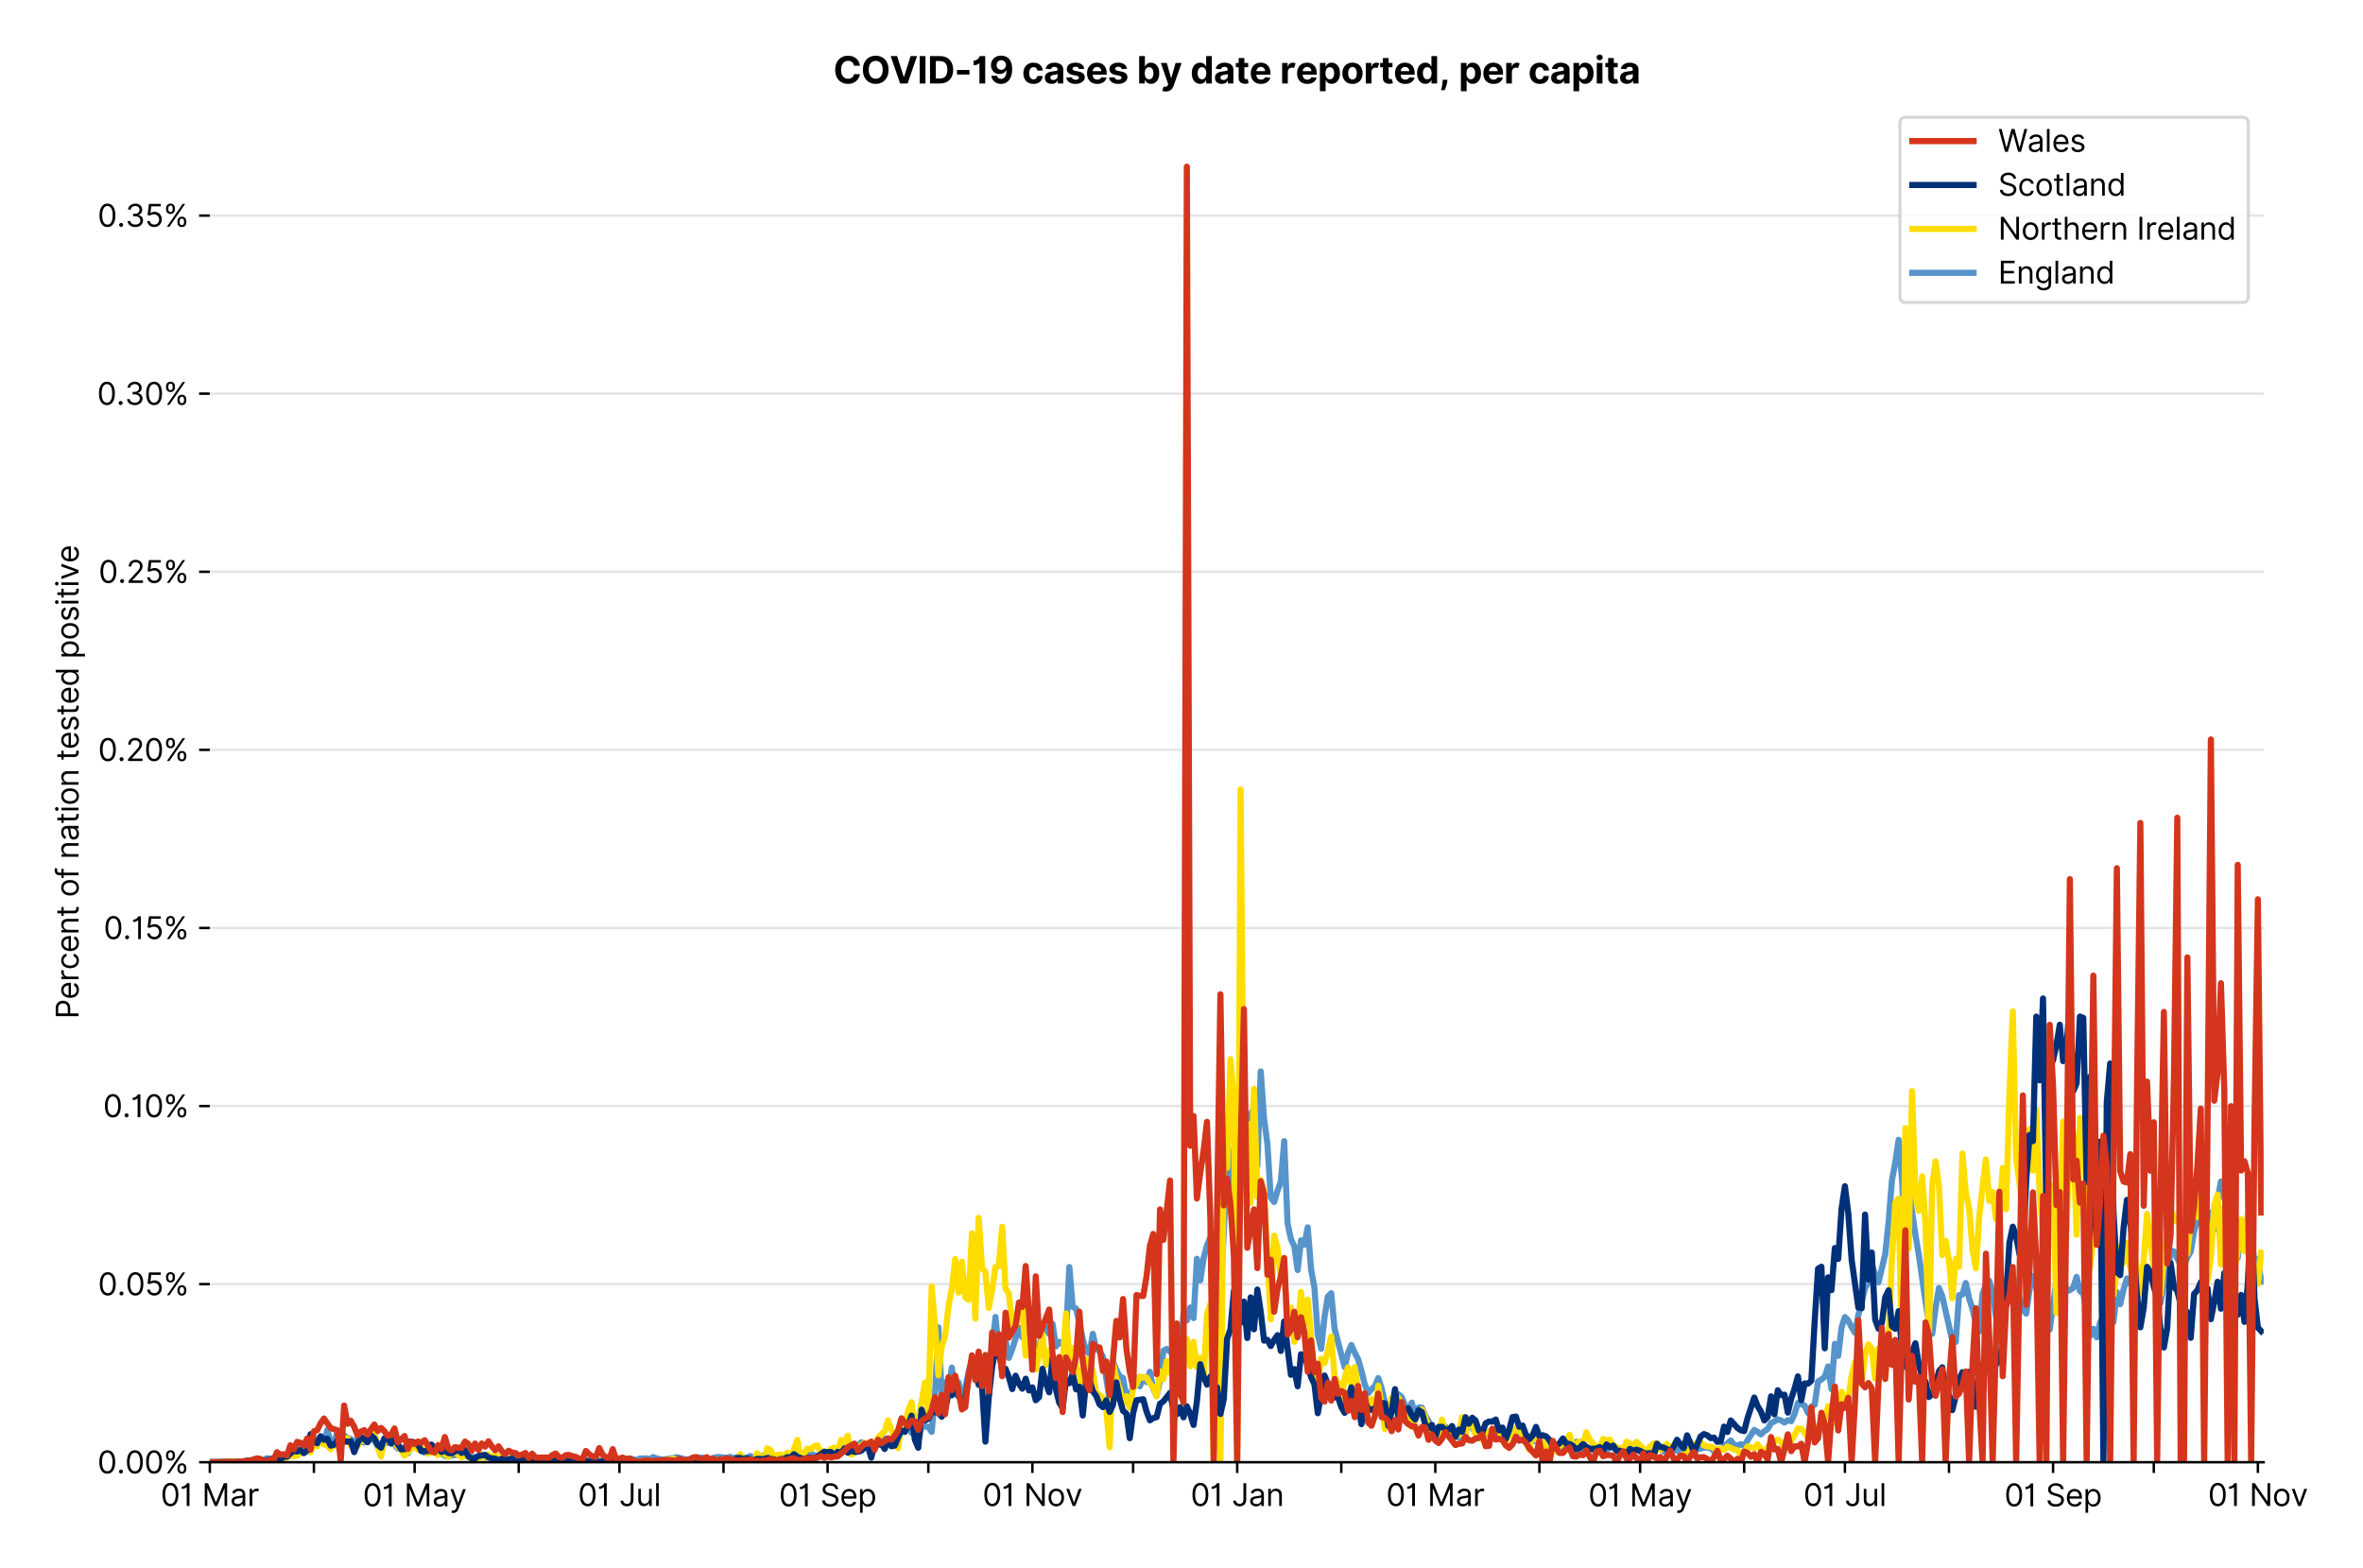 <?xml version="1.0" encoding="utf-8" standalone="no"?>
<!DOCTYPE svg PUBLIC "-//W3C//DTD SVG 1.1//EN"
  "http://www.w3.org/Graphics/SVG/1.1/DTD/svg11.dtd">
<svg version="1.1" viewBox="0 0 770.392 511.234" xmlns="http://www.w3.org/2000/svg" xmlns:xlink="http://www.w3.org/1999/xlink">
 <defs>
  <style type="text/css">*{stroke-linecap:butt;stroke-linejoin:round;}</style>
 </defs>
 <g id="figure_1">
  <g id="patch_1">
   <path d="M 0 511.234 
L 770.392 511.234 
L 770.392 0 
L 0 0 
z
" style="fill:#ffffff;"/>
  </g>
  <g id="axes_1">
   <g id="patch_2">
    <path d="M 68.405 476.745 
L 738.005 476.745 
L 738.005 33.225 
L 68.405 33.225 
z
" style="fill:#ffffff;"/>
   </g>
   <g id="matplotlib.axis_1">
    <g id="xtick_1">
     <g id="line2d_1">
      <defs>
       <path d="M 0 0 
L 0 3.5 
" id="mc5e1bfe53f" style="stroke:#000000;stroke-width:0.8;"/>
      </defs>
      <g>
       <use style="stroke:#000000;stroke-width:0.8;" x="68.405" xlink:href="#mc5e1bfe53f" y="476.745"/>
      </g>
     </g>
     <g id="text_1">
      <!-- 01 Mar -->
      <g transform="translate(52.368 491.018)scale(0.1 -0.1)">
       <defs>
        <path d="M 2000 -64 
Q 1230 -64 806 561 
Q 382 1186 382 2327 
Q 382 3459 809 4088 
Q 1236 4718 2000 4718 
Q 2764 4718 3191 4088 
Q 3618 3459 3618 2327 
Q 3618 1186 3194 561 
Q 2771 -64 2000 -64 
z
M 2000 436 
Q 2509 436 2791 927 
Q 3073 1418 3073 2327 
Q 3073 3234 2789 3730 
Q 2505 4227 2000 4227 
Q 1496 4227 1211 3730 
Q 927 3234 927 2327 
Q 927 1418 1210 927 
Q 1493 436 2000 436 
z
" id="Inter-Regular-30" transform="scale(0.016)"/>
        <path d="M 1973 4655 
L 1973 0 
L 1409 0 
L 1409 3836 
L 1373 3836 
Q 1341 3773 1209 3692 
Q 1077 3611 868 3551 
Q 659 3491 391 3491 
L 391 3964 
Q 661 3964 859 4061 
Q 1057 4159 1190 4291 
Q 1323 4423 1392 4529 
Q 1461 4636 1473 4655 
L 1973 4655 
z
" id="Inter-Regular-31" transform="scale(0.016)"/>
        <path id="Inter-Regular-20" transform="scale(0.016)"/>
        <path d="M 564 4655 
L 1236 4655 
L 2818 791 
L 2873 791 
L 4455 4655 
L 5127 4655 
L 5127 0 
L 4600 0 
L 4600 3536 
L 4555 3536 
L 3100 0 
L 2591 0 
L 1136 3536 
L 1091 3536 
L 1091 0 
L 564 0 
L 564 4655 
z
" id="Inter-Regular-4d" transform="scale(0.016)"/>
        <path d="M 1518 -82 
Q 1186 -82 916 44 
Q 646 170 486 410 
Q 327 650 327 991 
Q 327 1291 445 1478 
Q 564 1666 761 1773 
Q 959 1880 1199 1933 
Q 1439 1986 1682 2018 
Q 2000 2059 2199 2080 
Q 2398 2102 2490 2154 
Q 2582 2207 2582 2336 
L 2582 2355 
Q 2582 2691 2399 2877 
Q 2216 3064 1846 3064 
Q 1461 3064 1243 2895 
Q 1025 2727 936 2536 
L 427 2718 
Q 564 3036 792 3214 
Q 1021 3393 1292 3464 
Q 1564 3536 1827 3536 
Q 1996 3536 2215 3496 
Q 2434 3457 2640 3334 
Q 2846 3211 2982 2963 
Q 3118 2716 3118 2300 
L 3118 0 
L 2582 0 
L 2582 473 
L 2555 473 
Q 2500 359 2373 229 
Q 2246 100 2034 9 
Q 1823 -82 1518 -82 
z
M 1600 400 
Q 1918 400 2137 525 
Q 2357 650 2469 847 
Q 2582 1045 2582 1264 
L 2582 1755 
Q 2548 1714 2433 1681 
Q 2318 1648 2169 1624 
Q 2021 1600 1881 1583 
Q 1741 1566 1655 1555 
Q 1446 1527 1265 1467 
Q 1084 1407 974 1287 
Q 864 1168 864 964 
Q 864 684 1072 542 
Q 1280 400 1600 400 
z
" id="Inter-Regular-61" transform="scale(0.016)"/>
        <path d="M 491 0 
L 491 3491 
L 1009 3491 
L 1009 2964 
L 1046 2964 
Q 1139 3223 1389 3384 
Q 1639 3545 1955 3545 
Q 2100 3545 2209 3511 
Q 2318 3477 2400 3418 
L 2218 2964 
Q 2161 2993 2085 3010 
Q 2009 3027 1909 3027 
Q 1527 3027 1277 2794 
Q 1027 2561 1027 2209 
L 1027 0 
L 491 0 
z
" id="Inter-Regular-72" transform="scale(0.016)"/>
       </defs>
       <use xlink:href="#Inter-Regular-30"/>
       <use x="62.5" xlink:href="#Inter-Regular-31"/>
       <use x="106.676" xlink:href="#Inter-Regular-20"/>
       <use x="134.801" xlink:href="#Inter-Regular-4d"/>
       <use x="225.994" xlink:href="#Inter-Regular-61"/>
       <use x="282.386" xlink:href="#Inter-Regular-72"/>
      </g>
     </g>
    </g>
    <g id="xtick_2">
     <g id="line2d_2">
      <g>
       <use style="stroke:#000000;stroke-width:0.8;" x="102.338" xlink:href="#mc5e1bfe53f" y="476.745"/>
      </g>
     </g>
    </g>
    <g id="xtick_3">
     <g id="line2d_3">
      <g>
       <use style="stroke:#000000;stroke-width:0.8;" x="135.176" xlink:href="#mc5e1bfe53f" y="476.745"/>
      </g>
     </g>
     <g id="text_2">
      <!-- 01 May -->
      <g transform="translate(118.273 491.117)scale(0.1 -0.1)">
       <defs>
        <path d="M 818 -1355 
Q 682 -1355 575 -1333 
Q 468 -1311 427 -1291 
L 564 -818 
Q 857 -893 1053 -814 
Q 1250 -736 1391 -345 
L 1509 -18 
L 218 3491 
L 800 3491 
L 1764 709 
L 1800 709 
L 2764 3491 
L 3346 3491 
L 1846 -564 
Q 1550 -1355 818 -1355 
z
" id="Inter-Regular-79" transform="scale(0.016)"/>
       </defs>
       <use xlink:href="#Inter-Regular-30"/>
       <use x="62.5" xlink:href="#Inter-Regular-31"/>
       <use x="106.676" xlink:href="#Inter-Regular-20"/>
       <use x="134.801" xlink:href="#Inter-Regular-4d"/>
       <use x="225.994" xlink:href="#Inter-Regular-61"/>
       <use x="282.386" xlink:href="#Inter-Regular-79"/>
      </g>
     </g>
    </g>
    <g id="xtick_4">
     <g id="line2d_4">
      <g>
       <use style="stroke:#000000;stroke-width:0.8;" x="169.109" xlink:href="#mc5e1bfe53f" y="476.745"/>
      </g>
     </g>
    </g>
    <g id="xtick_5">
     <g id="line2d_5">
      <g>
       <use style="stroke:#000000;stroke-width:0.8;" x="201.948" xlink:href="#mc5e1bfe53f" y="476.745"/>
      </g>
     </g>
     <g id="text_3">
      <!-- 01 Jul -->
      <g transform="translate(188.404 491.018)scale(0.1 -0.1)">
       <defs>
        <path d="M 2346 4655 
L 2909 4655 
L 2909 1327 
Q 2909 657 2549 296 
Q 2189 -64 1582 -64 
Q 1200 -64 902 76 
Q 605 216 434 475 
Q 264 734 264 1091 
L 818 1091 
Q 818 795 1034 615 
Q 1250 436 1582 436 
Q 1948 436 2147 664 
Q 2346 893 2346 1327 
L 2346 4655 
z
" id="Inter-Regular-4a" transform="scale(0.016)"/>
        <path d="M 2691 1427 
L 2691 3491 
L 3227 3491 
L 3227 0 
L 2691 0 
L 2691 591 
L 2655 591 
Q 2532 325 2273 140 
Q 2014 -45 1618 -45 
Q 1127 -45 809 280 
Q 491 605 491 1273 
L 491 3491 
L 1027 3491 
L 1027 1309 
Q 1027 927 1242 700 
Q 1457 473 1791 473 
Q 1991 473 2199 575 
Q 2407 677 2549 888 
Q 2691 1100 2691 1427 
z
" id="Inter-Regular-75" transform="scale(0.016)"/>
        <path d="M 1027 4655 
L 1027 0 
L 491 0 
L 491 4655 
L 1027 4655 
z
" id="Inter-Regular-6c" transform="scale(0.016)"/>
       </defs>
       <use xlink:href="#Inter-Regular-30"/>
       <use x="62.5" xlink:href="#Inter-Regular-31"/>
       <use x="106.676" xlink:href="#Inter-Regular-20"/>
       <use x="134.801" xlink:href="#Inter-Regular-4a"/>
       <use x="189.063" xlink:href="#Inter-Regular-75"/>
       <use x="247.159" xlink:href="#Inter-Regular-6c"/>
      </g>
     </g>
    </g>
    <g id="xtick_6">
     <g id="line2d_6">
      <g>
       <use style="stroke:#000000;stroke-width:0.8;" x="235.881" xlink:href="#mc5e1bfe53f" y="476.745"/>
      </g>
     </g>
    </g>
    <g id="xtick_7">
     <g id="line2d_7">
      <g>
       <use style="stroke:#000000;stroke-width:0.8;" x="269.814" xlink:href="#mc5e1bfe53f" y="476.745"/>
      </g>
     </g>
     <g id="text_4">
      <!-- 01 Sep -->
      <g transform="translate(253.927 491.117)scale(0.1 -0.1)">
       <defs>
        <path d="M 3109 3491 
Q 3068 3836 2777 4027 
Q 2486 4218 2064 4218 
Q 1600 4218 1318 3999 
Q 1036 3780 1036 3445 
Q 1036 3195 1189 3042 
Q 1343 2889 1553 2803 
Q 1764 2718 1936 2673 
L 2409 2545 
Q 2591 2498 2815 2414 
Q 3039 2330 3244 2185 
Q 3450 2041 3584 1816 
Q 3718 1591 3718 1264 
Q 3718 886 3521 581 
Q 3325 277 2949 97 
Q 2573 -82 2036 -82 
Q 1286 -82 845 272 
Q 405 627 364 1200 
L 946 1200 
Q 968 936 1124 764 
Q 1280 593 1519 510 
Q 1759 427 2036 427 
Q 2359 427 2616 533 
Q 2873 639 3023 828 
Q 3173 1018 3173 1273 
Q 3173 1505 3043 1650 
Q 2914 1795 2702 1886 
Q 2491 1977 2246 2045 
L 1673 2209 
Q 1127 2366 809 2657 
Q 491 2948 491 3418 
Q 491 3809 703 4101 
Q 916 4393 1276 4555 
Q 1636 4718 2082 4718 
Q 2532 4718 2882 4558 
Q 3232 4398 3437 4120 
Q 3643 3843 3655 3491 
L 3109 3491 
z
" id="Inter-Regular-53" transform="scale(0.016)"/>
        <path d="M 1955 -73 
Q 1450 -73 1085 151 
Q 721 375 524 778 
Q 327 1182 327 1718 
Q 327 2255 524 2665 
Q 721 3075 1074 3305 
Q 1427 3536 1900 3536 
Q 2173 3536 2439 3445 
Q 2705 3355 2923 3151 
Q 3141 2948 3270 2614 
Q 3400 2280 3400 1791 
L 3400 1564 
L 866 1564 
Q 884 1005 1183 707 
Q 1482 409 1955 409 
Q 2271 409 2498 545 
Q 2725 682 2827 955 
L 3346 809 
Q 3223 414 2854 170 
Q 2486 -73 1955 -73 
z
M 866 2027 
L 2855 2027 
Q 2855 2470 2595 2762 
Q 2336 3055 1900 3055 
Q 1593 3055 1368 2911 
Q 1143 2768 1013 2533 
Q 884 2298 866 2027 
z
" id="Inter-Regular-65" transform="scale(0.016)"/>
        <path d="M 491 -1309 
L 491 3491 
L 1009 3491 
L 1009 2936 
L 1073 2936 
Q 1132 3027 1237 3169 
Q 1343 3311 1542 3423 
Q 1741 3536 2082 3536 
Q 2523 3536 2859 3315 
Q 3196 3095 3384 2690 
Q 3573 2286 3573 1736 
Q 3573 1182 3384 776 
Q 3196 370 2861 148 
Q 2527 -73 2091 -73 
Q 1755 -73 1552 39 
Q 1350 152 1241 296 
Q 1132 441 1073 536 
L 1027 536 
L 1027 -1309 
L 491 -1309 
z
M 1018 1745 
Q 1018 1152 1276 780 
Q 1534 409 2018 409 
Q 2355 409 2581 587 
Q 2807 766 2921 1069 
Q 3036 1373 3036 1745 
Q 3036 2114 2923 2410 
Q 2811 2707 2585 2881 
Q 2359 3055 2018 3055 
Q 1527 3055 1272 2693 
Q 1018 2332 1018 1745 
z
" id="Inter-Regular-70" transform="scale(0.016)"/>
       </defs>
       <use xlink:href="#Inter-Regular-30"/>
       <use x="62.5" xlink:href="#Inter-Regular-31"/>
       <use x="106.676" xlink:href="#Inter-Regular-20"/>
       <use x="134.801" xlink:href="#Inter-Regular-53"/>
       <use x="198.58" xlink:href="#Inter-Regular-65"/>
       <use x="256.818" xlink:href="#Inter-Regular-70"/>
      </g>
     </g>
    </g>
    <g id="xtick_8">
     <g id="line2d_8">
      <g>
       <use style="stroke:#000000;stroke-width:0.8;" x="302.653" xlink:href="#mc5e1bfe53f" y="476.745"/>
      </g>
     </g>
    </g>
    <g id="xtick_9">
     <g id="line2d_9">
      <g>
       <use style="stroke:#000000;stroke-width:0.8;" x="336.586" xlink:href="#mc5e1bfe53f" y="476.745"/>
      </g>
     </g>
     <g id="text_5">
      <!-- 01 Nov -->
      <g transform="translate(320.315 491.018)scale(0.1 -0.1)">
       <defs>
        <path d="M 4255 4655 
L 4255 0 
L 3709 0 
L 1173 3655 
L 1127 3655 
L 1127 0 
L 564 0 
L 564 4655 
L 1109 4655 
L 3655 991 
L 3700 991 
L 3700 4655 
L 4255 4655 
z
" id="Inter-Regular-4e" transform="scale(0.016)"/>
        <path d="M 1909 -73 
Q 1436 -73 1080 152 
Q 725 377 526 781 
Q 327 1186 327 1727 
Q 327 2273 526 2679 
Q 725 3086 1080 3311 
Q 1436 3536 1909 3536 
Q 2382 3536 2737 3311 
Q 3093 3086 3292 2679 
Q 3491 2273 3491 1727 
Q 3491 1186 3292 781 
Q 3093 377 2737 152 
Q 2382 -73 1909 -73 
z
M 1909 409 
Q 2268 409 2500 593 
Q 2732 777 2843 1077 
Q 2955 1377 2955 1727 
Q 2955 2077 2843 2379 
Q 2732 2682 2500 2868 
Q 2268 3055 1909 3055 
Q 1550 3055 1318 2868 
Q 1086 2682 975 2379 
Q 864 2077 864 1727 
Q 864 1377 975 1077 
Q 1086 777 1318 593 
Q 1550 409 1909 409 
z
" id="Inter-Regular-6f" transform="scale(0.016)"/>
        <path d="M 3346 3491 
L 2055 0 
L 1509 0 
L 218 3491 
L 800 3491 
L 1764 709 
L 1800 709 
L 2764 3491 
L 3346 3491 
z
" id="Inter-Regular-76" transform="scale(0.016)"/>
       </defs>
       <use xlink:href="#Inter-Regular-30"/>
       <use x="62.5" xlink:href="#Inter-Regular-31"/>
       <use x="106.676" xlink:href="#Inter-Regular-20"/>
       <use x="134.801" xlink:href="#Inter-Regular-4e"/>
       <use x="210.085" xlink:href="#Inter-Regular-6f"/>
       <use x="269.744" xlink:href="#Inter-Regular-76"/>
      </g>
     </g>
    </g>
    <g id="xtick_10">
     <g id="line2d_10">
      <g>
       <use style="stroke:#000000;stroke-width:0.8;" x="369.424" xlink:href="#mc5e1bfe53f" y="476.745"/>
      </g>
     </g>
    </g>
    <g id="xtick_11">
     <g id="line2d_11">
      <g>
       <use style="stroke:#000000;stroke-width:0.8;" x="403.358" xlink:href="#mc5e1bfe53f" y="476.745"/>
      </g>
     </g>
     <g id="text_6">
      <!-- 01 Jan -->
      <g transform="translate(388.158 491.018)scale(0.1 -0.1)">
       <defs>
        <path d="M 1027 2100 
L 1027 0 
L 491 0 
L 491 3491 
L 1009 3491 
L 1009 2945 
L 1055 2945 
Q 1177 3211 1427 3373 
Q 1677 3536 2073 3536 
Q 2602 3536 2928 3211 
Q 3255 2886 3255 2218 
L 3255 0 
L 2718 0 
L 2718 2182 
Q 2718 2593 2504 2824 
Q 2291 3055 1918 3055 
Q 1534 3055 1280 2806 
Q 1027 2557 1027 2100 
z
" id="Inter-Regular-6e" transform="scale(0.016)"/>
       </defs>
       <use xlink:href="#Inter-Regular-30"/>
       <use x="62.5" xlink:href="#Inter-Regular-31"/>
       <use x="106.676" xlink:href="#Inter-Regular-20"/>
       <use x="134.801" xlink:href="#Inter-Regular-4a"/>
       <use x="189.063" xlink:href="#Inter-Regular-61"/>
       <use x="245.455" xlink:href="#Inter-Regular-6e"/>
      </g>
     </g>
    </g>
    <g id="xtick_12">
     <g id="line2d_12">
      <g>
       <use style="stroke:#000000;stroke-width:0.8;" x="437.291" xlink:href="#mc5e1bfe53f" y="476.745"/>
      </g>
     </g>
    </g>
    <g id="xtick_13">
     <g id="line2d_13">
      <g>
       <use style="stroke:#000000;stroke-width:0.8;" x="467.94" xlink:href="#mc5e1bfe53f" y="476.745"/>
      </g>
     </g>
     <g id="text_7">
      <!-- 01 Mar -->
      <g transform="translate(451.903 491.018)scale(0.1 -0.1)">
       <use xlink:href="#Inter-Regular-30"/>
       <use x="62.5" xlink:href="#Inter-Regular-31"/>
       <use x="106.676" xlink:href="#Inter-Regular-20"/>
       <use x="134.801" xlink:href="#Inter-Regular-4d"/>
       <use x="225.994" xlink:href="#Inter-Regular-61"/>
       <use x="282.386" xlink:href="#Inter-Regular-72"/>
      </g>
     </g>
    </g>
    <g id="xtick_14">
     <g id="line2d_14">
      <g>
       <use style="stroke:#000000;stroke-width:0.8;" x="501.873" xlink:href="#mc5e1bfe53f" y="476.745"/>
      </g>
     </g>
    </g>
    <g id="xtick_15">
     <g id="line2d_15">
      <g>
       <use style="stroke:#000000;stroke-width:0.8;" x="534.712" xlink:href="#mc5e1bfe53f" y="476.745"/>
      </g>
     </g>
     <g id="text_8">
      <!-- 01 May -->
      <g transform="translate(517.809 491.117)scale(0.1 -0.1)">
       <use xlink:href="#Inter-Regular-30"/>
       <use x="62.5" xlink:href="#Inter-Regular-31"/>
       <use x="106.676" xlink:href="#Inter-Regular-20"/>
       <use x="134.801" xlink:href="#Inter-Regular-4d"/>
       <use x="225.994" xlink:href="#Inter-Regular-61"/>
       <use x="282.386" xlink:href="#Inter-Regular-79"/>
      </g>
     </g>
    </g>
    <g id="xtick_16">
     <g id="line2d_16">
      <g>
       <use style="stroke:#000000;stroke-width:0.8;" x="568.645" xlink:href="#mc5e1bfe53f" y="476.745"/>
      </g>
     </g>
    </g>
    <g id="xtick_17">
     <g id="line2d_17">
      <g>
       <use style="stroke:#000000;stroke-width:0.8;" x="601.483" xlink:href="#mc5e1bfe53f" y="476.745"/>
      </g>
     </g>
     <g id="text_9">
      <!-- 01 Jul -->
      <g transform="translate(587.94 491.018)scale(0.1 -0.1)">
       <use xlink:href="#Inter-Regular-30"/>
       <use x="62.5" xlink:href="#Inter-Regular-31"/>
       <use x="106.676" xlink:href="#Inter-Regular-20"/>
       <use x="134.801" xlink:href="#Inter-Regular-4a"/>
       <use x="189.063" xlink:href="#Inter-Regular-75"/>
       <use x="247.159" xlink:href="#Inter-Regular-6c"/>
      </g>
     </g>
    </g>
    <g id="xtick_18">
     <g id="line2d_18">
      <g>
       <use style="stroke:#000000;stroke-width:0.8;" x="635.416" xlink:href="#mc5e1bfe53f" y="476.745"/>
      </g>
     </g>
    </g>
    <g id="xtick_19">
     <g id="line2d_19">
      <g>
       <use style="stroke:#000000;stroke-width:0.8;" x="669.35" xlink:href="#mc5e1bfe53f" y="476.745"/>
      </g>
     </g>
     <g id="text_10">
      <!-- 01 Sep -->
      <g transform="translate(653.462 491.117)scale(0.1 -0.1)">
       <use xlink:href="#Inter-Regular-30"/>
       <use x="62.5" xlink:href="#Inter-Regular-31"/>
       <use x="106.676" xlink:href="#Inter-Regular-20"/>
       <use x="134.801" xlink:href="#Inter-Regular-53"/>
       <use x="198.58" xlink:href="#Inter-Regular-65"/>
       <use x="256.818" xlink:href="#Inter-Regular-70"/>
      </g>
     </g>
    </g>
    <g id="xtick_20">
     <g id="line2d_20">
      <g>
       <use style="stroke:#000000;stroke-width:0.8;" x="702.188" xlink:href="#mc5e1bfe53f" y="476.745"/>
      </g>
     </g>
    </g>
    <g id="xtick_21">
     <g id="line2d_21">
      <g>
       <use style="stroke:#000000;stroke-width:0.8;" x="736.121" xlink:href="#mc5e1bfe53f" y="476.745"/>
      </g>
     </g>
     <g id="text_11">
      <!-- 01 Nov -->
      <g transform="translate(719.85 491.018)scale(0.1 -0.1)">
       <use xlink:href="#Inter-Regular-30"/>
       <use x="62.5" xlink:href="#Inter-Regular-31"/>
       <use x="106.676" xlink:href="#Inter-Regular-20"/>
       <use x="134.801" xlink:href="#Inter-Regular-4e"/>
       <use x="210.085" xlink:href="#Inter-Regular-6f"/>
       <use x="269.744" xlink:href="#Inter-Regular-76"/>
      </g>
     </g>
    </g>
   </g>
   <g id="matplotlib.axis_2">
    <g id="ytick_1">
     <g id="line2d_22">
      <path clip-path="url(#pa8d5ccc694)" d="M 68.405 476.745 
L 738.005 476.745 
" style="fill:none;stroke:#e5e5e5;stroke-linecap:square;stroke-width:0.8;"/>
     </g>
     <g id="line2d_23">
      <defs>
       <path d="M 0 0 
L -3.5 0 
" id="m87d3344e8e" style="stroke:#000000;stroke-width:0.8;"/>
      </defs>
      <g>
       <use style="stroke:#000000;stroke-width:0.8;" x="68.405" xlink:href="#m87d3344e8e" y="476.745"/>
      </g>
     </g>
     <g id="text_12">
      <!-- 0.00% -->
      <g transform="translate(31.773 480.382)scale(0.1 -0.1)">
       <defs>
        <path d="M 882 -36 
Q 714 -36 593 84 
Q 473 205 473 373 
Q 473 541 593 661 
Q 714 782 882 782 
Q 1050 782 1170 661 
Q 1291 541 1291 373 
Q 1291 205 1170 84 
Q 1050 -36 882 -36 
z
" id="Inter-Regular-2e" transform="scale(0.016)"/>
        <path d="M 2855 873 
L 2855 1118 
Q 2855 1373 2960 1585 
Q 3066 1798 3269 1926 
Q 3473 2055 3764 2055 
Q 4059 2055 4259 1926 
Q 4459 1798 4561 1585 
Q 4664 1373 4664 1118 
L 4664 873 
Q 4664 618 4560 405 
Q 4457 193 4256 64 
Q 4055 -64 3764 -64 
Q 3468 -64 3266 64 
Q 3064 193 2959 405 
Q 2855 618 2855 873 
z
M 536 3536 
L 536 3782 
Q 536 4036 642 4248 
Q 748 4461 951 4589 
Q 1155 4718 1446 4718 
Q 1741 4718 1941 4589 
Q 2141 4461 2243 4248 
Q 2346 4036 2346 3782 
L 2346 3536 
Q 2346 3282 2242 3069 
Q 2139 2857 1937 2728 
Q 1736 2600 1446 2600 
Q 1150 2600 948 2728 
Q 746 2857 641 3069 
Q 536 3282 536 3536 
z
M 709 0 
L 3909 4655 
L 4427 4655 
L 1227 0 
L 709 0 
z
M 3318 1118 
L 3318 873 
Q 3318 661 3418 494 
Q 3518 327 3764 327 
Q 4002 327 4101 494 
Q 4200 661 4200 873 
L 4200 1118 
Q 4200 1330 4104 1497 
Q 4009 1664 3764 1664 
Q 3525 1664 3421 1497 
Q 3318 1330 3318 1118 
z
M 1000 3782 
L 1000 3536 
Q 1000 3325 1100 3158 
Q 1200 2991 1446 2991 
Q 1684 2991 1783 3158 
Q 1882 3325 1882 3536 
L 1882 3782 
Q 1882 3993 1786 4160 
Q 1691 4327 1446 4327 
Q 1207 4327 1103 4160 
Q 1000 3993 1000 3782 
z
" id="Inter-Regular-25" transform="scale(0.016)"/>
       </defs>
       <use xlink:href="#Inter-Regular-30"/>
       <use x="62.5" xlink:href="#Inter-Regular-2e"/>
       <use x="90.057" xlink:href="#Inter-Regular-30"/>
       <use x="152.557" xlink:href="#Inter-Regular-30"/>
       <use x="215.057" xlink:href="#Inter-Regular-25"/>
      </g>
     </g>
    </g>
    <g id="ytick_2">
     <g id="line2d_24">
      <path clip-path="url(#pa8d5ccc694)" d="M 68.405 418.68 
L 738.005 418.68 
" style="fill:none;stroke:#e5e5e5;stroke-linecap:square;stroke-width:0.8;"/>
     </g>
     <g id="line2d_25">
      <g>
       <use style="stroke:#000000;stroke-width:0.8;" x="68.405" xlink:href="#m87d3344e8e" y="418.68"/>
      </g>
     </g>
     <g id="text_13">
      <!-- 0.05% -->
      <g transform="translate(31.944 422.317)scale(0.1 -0.1)">
       <defs>
        <path d="M 1936 -64 
Q 1536 -64 1216 95 
Q 896 255 702 532 
Q 509 809 491 1164 
L 1036 1164 
Q 1068 848 1324 642 
Q 1580 436 1936 436 
Q 2223 436 2447 570 
Q 2671 705 2799 940 
Q 2927 1175 2927 1473 
Q 2927 1777 2794 2017 
Q 2661 2257 2429 2395 
Q 2198 2534 1900 2536 
Q 1686 2539 1461 2472 
Q 1236 2405 1091 2300 
L 564 2364 
L 846 4655 
L 3264 4655 
L 3264 4155 
L 1318 4155 
L 1155 2782 
L 1182 2782 
Q 1325 2895 1541 2970 
Q 1757 3045 1991 3045 
Q 2418 3045 2753 2842 
Q 3089 2639 3281 2286 
Q 3473 1934 3473 1482 
Q 3473 1036 3274 687 
Q 3075 339 2727 137 
Q 2380 -64 1936 -64 
z
" id="Inter-Regular-35" transform="scale(0.016)"/>
       </defs>
       <use xlink:href="#Inter-Regular-30"/>
       <use x="62.5" xlink:href="#Inter-Regular-2e"/>
       <use x="90.057" xlink:href="#Inter-Regular-30"/>
       <use x="152.557" xlink:href="#Inter-Regular-35"/>
       <use x="213.352" xlink:href="#Inter-Regular-25"/>
      </g>
     </g>
    </g>
    <g id="ytick_3">
     <g id="line2d_26">
      <path clip-path="url(#pa8d5ccc694)" d="M 68.405 360.615 
L 738.005 360.615 
" style="fill:none;stroke:#e5e5e5;stroke-linecap:square;stroke-width:0.8;"/>
     </g>
     <g id="line2d_27">
      <g>
       <use style="stroke:#000000;stroke-width:0.8;" x="68.405" xlink:href="#m87d3344e8e" y="360.615"/>
      </g>
     </g>
     <g id="text_14">
      <!-- 0.10% -->
      <g transform="translate(33.606 364.252)scale(0.1 -0.1)">
       <use xlink:href="#Inter-Regular-30"/>
       <use x="62.5" xlink:href="#Inter-Regular-2e"/>
       <use x="90.057" xlink:href="#Inter-Regular-31"/>
       <use x="134.233" xlink:href="#Inter-Regular-30"/>
       <use x="196.733" xlink:href="#Inter-Regular-25"/>
      </g>
     </g>
    </g>
    <g id="ytick_4">
     <g id="line2d_28">
      <path clip-path="url(#pa8d5ccc694)" d="M 68.405 302.55 
L 738.005 302.55 
" style="fill:none;stroke:#e5e5e5;stroke-linecap:square;stroke-width:0.8;"/>
     </g>
     <g id="line2d_29">
      <g>
       <use style="stroke:#000000;stroke-width:0.8;" x="68.405" xlink:href="#m87d3344e8e" y="302.55"/>
      </g>
     </g>
     <g id="text_15">
      <!-- 0.15% -->
      <g transform="translate(33.777 306.187)scale(0.1 -0.1)">
       <use xlink:href="#Inter-Regular-30"/>
       <use x="62.5" xlink:href="#Inter-Regular-2e"/>
       <use x="90.057" xlink:href="#Inter-Regular-31"/>
       <use x="134.233" xlink:href="#Inter-Regular-35"/>
       <use x="195.028" xlink:href="#Inter-Regular-25"/>
      </g>
     </g>
    </g>
    <g id="ytick_5">
     <g id="line2d_30">
      <path clip-path="url(#pa8d5ccc694)" d="M 68.405 244.485 
L 738.005 244.485 
" style="fill:none;stroke:#e5e5e5;stroke-linecap:square;stroke-width:0.8;"/>
     </g>
     <g id="line2d_31">
      <g>
       <use style="stroke:#000000;stroke-width:0.8;" x="68.405" xlink:href="#m87d3344e8e" y="244.485"/>
      </g>
     </g>
     <g id="text_16">
      <!-- 0.20% -->
      <g transform="translate(31.972 248.122)scale(0.1 -0.1)">
       <defs>
        <path d="M 482 0 
L 482 409 
L 2018 2091 
Q 2289 2386 2464 2605 
Q 2639 2825 2724 3019 
Q 2809 3214 2809 3427 
Q 2809 3795 2553 4011 
Q 2298 4227 1918 4227 
Q 1514 4227 1275 3985 
Q 1036 3743 1036 3345 
L 500 3345 
Q 500 3755 688 4064 
Q 877 4373 1203 4545 
Q 1530 4718 1936 4718 
Q 2346 4718 2661 4545 
Q 2977 4373 3156 4079 
Q 3336 3786 3336 3427 
Q 3336 3170 3244 2926 
Q 3152 2682 2926 2383 
Q 2700 2084 2300 1655 
L 1255 536 
L 1255 500 
L 3418 500 
L 3418 0 
L 482 0 
z
" id="Inter-Regular-32" transform="scale(0.016)"/>
       </defs>
       <use xlink:href="#Inter-Regular-30"/>
       <use x="62.5" xlink:href="#Inter-Regular-2e"/>
       <use x="90.057" xlink:href="#Inter-Regular-32"/>
       <use x="150.568" xlink:href="#Inter-Regular-30"/>
       <use x="213.068" xlink:href="#Inter-Regular-25"/>
      </g>
     </g>
    </g>
    <g id="ytick_6">
     <g id="line2d_32">
      <path clip-path="url(#pa8d5ccc694)" d="M 68.405 186.421 
L 738.005 186.421 
" style="fill:none;stroke:#e5e5e5;stroke-linecap:square;stroke-width:0.8;"/>
     </g>
     <g id="line2d_33">
      <g>
       <use style="stroke:#000000;stroke-width:0.8;" x="68.405" xlink:href="#m87d3344e8e" y="186.421"/>
      </g>
     </g>
     <g id="text_17">
      <!-- 0.25% -->
      <g transform="translate(32.142 190.057)scale(0.1 -0.1)">
       <use xlink:href="#Inter-Regular-30"/>
       <use x="62.5" xlink:href="#Inter-Regular-2e"/>
       <use x="90.057" xlink:href="#Inter-Regular-32"/>
       <use x="150.568" xlink:href="#Inter-Regular-35"/>
       <use x="211.364" xlink:href="#Inter-Regular-25"/>
      </g>
     </g>
    </g>
    <g id="ytick_7">
     <g id="line2d_34">
      <path clip-path="url(#pa8d5ccc694)" d="M 68.405 128.356 
L 738.005 128.356 
" style="fill:none;stroke:#e5e5e5;stroke-linecap:square;stroke-width:0.8;"/>
     </g>
     <g id="line2d_35">
      <g>
       <use style="stroke:#000000;stroke-width:0.8;" x="68.405" xlink:href="#m87d3344e8e" y="128.356"/>
      </g>
     </g>
     <g id="text_18">
      <!-- 0.30% -->
      <g transform="translate(31.659 131.992)scale(0.1 -0.1)">
       <defs>
        <path d="M 2055 -64 
Q 1605 -64 1253 90 
Q 902 245 696 521 
Q 491 798 473 1164 
L 1046 1164 
Q 1071 827 1356 631 
Q 1641 436 2046 436 
Q 2493 436 2783 664 
Q 3073 893 3073 1264 
Q 3073 1650 2787 1893 
Q 2502 2136 1973 2136 
L 1600 2136 
L 1600 2636 
L 1973 2636 
Q 2386 2636 2647 2856 
Q 2909 3077 2909 3445 
Q 2909 3798 2679 4012 
Q 2450 4227 2064 4227 
Q 1823 4227 1610 4139 
Q 1398 4052 1264 3887 
Q 1130 3723 1118 3491 
L 573 3491 
Q 586 3857 793 4133 
Q 1000 4409 1335 4563 
Q 1671 4718 2073 4718 
Q 2505 4718 2814 4544 
Q 3123 4370 3289 4086 
Q 3455 3802 3455 3473 
Q 3455 3080 3249 2802 
Q 3043 2525 2691 2418 
L 2691 2382 
Q 3132 2309 3379 2008 
Q 3627 1707 3627 1264 
Q 3627 884 3421 583 
Q 3216 282 2861 109 
Q 2507 -64 2055 -64 
z
" id="Inter-Regular-33" transform="scale(0.016)"/>
       </defs>
       <use xlink:href="#Inter-Regular-30"/>
       <use x="62.5" xlink:href="#Inter-Regular-2e"/>
       <use x="90.057" xlink:href="#Inter-Regular-33"/>
       <use x="153.693" xlink:href="#Inter-Regular-30"/>
       <use x="216.193" xlink:href="#Inter-Regular-25"/>
      </g>
     </g>
    </g>
    <g id="ytick_8">
     <g id="line2d_36">
      <path clip-path="url(#pa8d5ccc694)" d="M 68.405 70.291 
L 738.005 70.291 
" style="fill:none;stroke:#e5e5e5;stroke-linecap:square;stroke-width:0.8;"/>
     </g>
     <g id="line2d_37">
      <g>
       <use style="stroke:#000000;stroke-width:0.8;" x="68.405" xlink:href="#m87d3344e8e" y="70.291"/>
      </g>
     </g>
     <g id="text_19">
      <!-- 0.35% -->
      <g transform="translate(31.83 73.928)scale(0.1 -0.1)">
       <use xlink:href="#Inter-Regular-30"/>
       <use x="62.5" xlink:href="#Inter-Regular-2e"/>
       <use x="90.057" xlink:href="#Inter-Regular-33"/>
       <use x="153.693" xlink:href="#Inter-Regular-35"/>
       <use x="214.489" xlink:href="#Inter-Regular-25"/>
      </g>
     </g>
    </g>
    <g id="text_20">
     <!-- Percent of nation tested positive -->
     <g transform="translate(25.614 332.215)rotate(-90)scale(0.1 -0.1)">
      <defs>
       <path d="M 564 0 
L 564 4655 
L 2136 4655 
Q 2684 4655 3033 4458 
Q 3382 4261 3550 3927 
Q 3718 3593 3718 3182 
Q 3718 2770 3551 2434 
Q 3384 2098 3036 1899 
Q 2689 1700 2146 1700 
L 1127 1700 
L 1127 0 
L 564 0 
z
M 1127 2200 
L 2127 2200 
Q 2689 2200 2926 2482 
Q 3164 2764 3164 3182 
Q 3164 3602 2925 3878 
Q 2686 4155 2118 4155 
L 1127 4155 
L 1127 2200 
z
" id="Inter-Regular-50" transform="scale(0.016)"/>
       <path d="M 1909 -73 
Q 1418 -73 1063 159 
Q 709 391 518 798 
Q 327 1205 327 1727 
Q 327 2259 524 2667 
Q 721 3075 1074 3305 
Q 1427 3536 1900 3536 
Q 2268 3536 2563 3400 
Q 2859 3264 3047 3018 
Q 3236 2773 3282 2445 
L 2746 2445 
Q 2684 2684 2474 2869 
Q 2264 3055 1909 3055 
Q 1439 3055 1151 2697 
Q 864 2339 864 1745 
Q 864 1139 1148 774 
Q 1432 409 1909 409 
Q 2223 409 2447 570 
Q 2671 732 2746 1018 
L 3282 1018 
Q 3236 709 3058 462 
Q 2880 216 2588 71 
Q 2296 -73 1909 -73 
z
" id="Inter-Regular-63" transform="scale(0.016)"/>
       <path d="M 2009 3491 
L 2009 3036 
L 1264 3036 
L 1264 1000 
Q 1264 773 1331 660 
Q 1398 548 1503 510 
Q 1609 473 1727 473 
Q 1816 473 1873 483 
Q 1930 493 1964 500 
L 2073 18 
Q 2018 -2 1920 -23 
Q 1823 -45 1673 -45 
Q 1446 -45 1228 52 
Q 1011 150 869 350 
Q 727 550 727 855 
L 727 3036 
L 200 3036 
L 200 3491 
L 727 3491 
L 727 4327 
L 1264 4327 
L 1264 3491 
L 2009 3491 
z
" id="Inter-Regular-74" transform="scale(0.016)"/>
       <path d="M 2046 3491 
L 2046 3036 
L 1264 3036 
L 1264 0 
L 727 0 
L 727 3036 
L 164 3036 
L 164 3491 
L 727 3491 
L 727 3973 
Q 727 4273 868 4473 
Q 1009 4673 1234 4773 
Q 1459 4873 1709 4873 
Q 1907 4873 2032 4841 
Q 2157 4809 2218 4782 
L 2064 4318 
Q 2023 4332 1951 4352 
Q 1880 4373 1764 4373 
Q 1498 4373 1381 4239 
Q 1264 4105 1264 3845 
L 1264 3491 
L 2046 3491 
z
" id="Inter-Regular-66" transform="scale(0.016)"/>
       <path d="M 491 0 
L 491 3491 
L 1027 3491 
L 1027 0 
L 491 0 
z
M 764 4073 
Q 607 4073 494 4179 
Q 382 4286 382 4436 
Q 382 4586 494 4693 
Q 607 4800 764 4800 
Q 921 4800 1033 4693 
Q 1146 4586 1146 4436 
Q 1146 4286 1033 4179 
Q 921 4073 764 4073 
z
" id="Inter-Regular-69" transform="scale(0.016)"/>
       <path d="M 2964 2709 
L 2482 2573 
Q 2411 2755 2245 2914 
Q 2080 3073 1727 3073 
Q 1407 3073 1194 2926 
Q 982 2780 982 2555 
Q 982 2355 1127 2239 
Q 1273 2123 1582 2045 
L 2100 1918 
Q 3027 1691 3027 973 
Q 3027 673 2855 436 
Q 2684 200 2377 63 
Q 2071 -73 1664 -73 
Q 1130 -73 780 159 
Q 430 391 336 836 
L 846 964 
Q 989 400 1655 400 
Q 2030 400 2251 560 
Q 2473 720 2473 945 
Q 2473 1316 1955 1436 
L 1373 1573 
Q 893 1686 669 1926 
Q 446 2166 446 2527 
Q 446 2823 613 3050 
Q 780 3277 1069 3406 
Q 1359 3536 1727 3536 
Q 2246 3536 2542 3309 
Q 2839 3082 2964 2709 
z
" id="Inter-Regular-73" transform="scale(0.016)"/>
       <path d="M 1809 -73 
Q 1373 -73 1039 148 
Q 705 370 516 776 
Q 327 1182 327 1736 
Q 327 2286 516 2690 
Q 705 3095 1041 3315 
Q 1377 3536 1818 3536 
Q 2159 3536 2358 3423 
Q 2557 3311 2662 3169 
Q 2768 3027 2827 2936 
L 2873 2936 
L 2873 4655 
L 3409 4655 
L 3409 0 
L 2891 0 
L 2891 536 
L 2827 536 
Q 2768 441 2659 296 
Q 2550 152 2348 39 
Q 2146 -73 1809 -73 
z
M 1882 409 
Q 2366 409 2624 780 
Q 2882 1152 2882 1745 
Q 2882 2332 2627 2693 
Q 2373 3055 1882 3055 
Q 1541 3055 1315 2881 
Q 1089 2707 976 2410 
Q 864 2114 864 1745 
Q 864 1373 978 1069 
Q 1093 766 1319 587 
Q 1546 409 1882 409 
z
" id="Inter-Regular-64" transform="scale(0.016)"/>
      </defs>
      <use xlink:href="#Inter-Regular-50"/>
      <use x="63.494" xlink:href="#Inter-Regular-65"/>
      <use x="121.733" xlink:href="#Inter-Regular-72"/>
      <use x="160.085" xlink:href="#Inter-Regular-63"/>
      <use x="215.909" xlink:href="#Inter-Regular-65"/>
      <use x="274.148" xlink:href="#Inter-Regular-6e"/>
      <use x="332.671" xlink:href="#Inter-Regular-74"/>
      <use x="369.034" xlink:href="#Inter-Regular-20"/>
      <use x="397.159" xlink:href="#Inter-Regular-6f"/>
      <use x="456.818" xlink:href="#Inter-Regular-66"/>
      <use x="492.898" xlink:href="#Inter-Regular-20"/>
      <use x="521.023" xlink:href="#Inter-Regular-6e"/>
      <use x="579.546" xlink:href="#Inter-Regular-61"/>
      <use x="635.938" xlink:href="#Inter-Regular-74"/>
      <use x="672.301" xlink:href="#Inter-Regular-69"/>
      <use x="696.023" xlink:href="#Inter-Regular-6f"/>
      <use x="755.682" xlink:href="#Inter-Regular-6e"/>
      <use x="814.205" xlink:href="#Inter-Regular-20"/>
      <use x="842.33" xlink:href="#Inter-Regular-74"/>
      <use x="878.693" xlink:href="#Inter-Regular-65"/>
      <use x="936.932" xlink:href="#Inter-Regular-73"/>
      <use x="989.205" xlink:href="#Inter-Regular-74"/>
      <use x="1025.568" xlink:href="#Inter-Regular-65"/>
      <use x="1083.807" xlink:href="#Inter-Regular-64"/>
      <use x="1145.881" xlink:href="#Inter-Regular-20"/>
      <use x="1174.006" xlink:href="#Inter-Regular-70"/>
      <use x="1234.943" xlink:href="#Inter-Regular-6f"/>
      <use x="1294.602" xlink:href="#Inter-Regular-73"/>
      <use x="1346.875" xlink:href="#Inter-Regular-69"/>
      <use x="1370.597" xlink:href="#Inter-Regular-74"/>
      <use x="1406.96" xlink:href="#Inter-Regular-69"/>
      <use x="1430.682" xlink:href="#Inter-Regular-76"/>
      <use x="1486.364" xlink:href="#Inter-Regular-65"/>
     </g>
    </g>
   </g>
   <g id="line2d_38">
    <path clip-path="url(#pa8d5ccc694)" d="M 35.566 476.741 
L 65.121 476.745 
L 80.445 476.541 
L 83.729 476.223 
L 84.824 476.545 
L 87.013 475.456 
L 88.108 475.561 
L 89.202 475.449 
L 90.297 474.944 
L 91.392 475.641 
L 92.486 475.109 
L 93.581 474.15 
L 94.676 474.414 
L 96.865 471.575 
L 97.959 472.332 
L 99.054 472.495 
L 100.149 472.398 
L 101.243 471.764 
L 102.338 469.256 
L 104.527 469.367 
L 105.622 470.741 
L 106.716 466.208 
L 107.811 470.192 
L 108.906 470.601 
L 110 466.867 
L 111.095 468.909 
L 112.189 467.95 
L 113.284 468.82 
L 114.379 469.169 
L 115.473 470.558 
L 116.568 468.794 
L 117.662 470.168 
L 118.757 470.312 
L 119.852 468.523 
L 120.946 469.425 
L 122.041 469.303 
L 123.136 471.791 
L 124.23 470.376 
L 125.325 470.514 
L 126.419 470.382 
L 127.514 470.547 
L 128.609 470.914 
L 129.703 472.305 
L 130.798 472.074 
L 131.892 472.641 
L 132.987 473.85 
L 134.082 471.62 
L 135.176 471.585 
L 136.271 472.148 
L 137.366 472.579 
L 138.46 473.681 
L 139.555 472.945 
L 140.649 473.421 
L 141.744 472.344 
L 142.839 473.25 
L 145.028 474.667 
L 146.123 474.907 
L 147.217 474.544 
L 149.406 474.292 
L 150.501 474.451 
L 151.596 474.401 
L 152.69 475.119 
L 157.069 474.983 
L 158.163 474.511 
L 159.258 474.725 
L 160.353 475.54 
L 161.447 475.726 
L 162.542 475.73 
L 163.636 475.489 
L 164.731 475.674 
L 165.826 475.59 
L 166.92 475.27 
L 168.015 476.085 
L 169.109 476.138 
L 170.204 475.829 
L 173.488 475.815 
L 174.583 475.874 
L 175.677 476.275 
L 176.772 476.555 
L 177.866 475.402 
L 178.961 476.615 
L 180.056 476.118 
L 181.15 475.936 
L 182.245 475.977 
L 184.434 476.293 
L 188.813 476.079 
L 189.907 476.077 
L 191.002 476.301 
L 192.096 476.378 
L 193.191 476.312 
L 194.286 476.524 
L 195.38 476.207 
L 196.475 476.384 
L 197.57 476.349 
L 199.759 476.541 
L 200.853 476.341 
L 201.948 476.38 
L 203.043 475.666 
L 204.137 475.709 
L 205.232 475.55 
L 206.326 475.73 
L 207.421 476.062 
L 208.516 475.565 
L 210.705 475.472 
L 211.8 475.755 
L 212.894 475.082 
L 213.989 475.476 
L 216.178 475.977 
L 218.367 475.513 
L 219.462 475.435 
L 220.557 475.103 
L 223.84 475.922 
L 224.935 475.674 
L 226.03 475.297 
L 228.219 475.28 
L 229.313 475.257 
L 231.503 475.616 
L 233.692 475.07 
L 234.787 475.066 
L 236.976 475.35 
L 238.07 474.979 
L 239.165 475.472 
L 240.26 475.086 
L 242.449 475.103 
L 243.543 475.344 
L 244.638 474.707 
L 245.733 475.303 
L 246.827 474.61 
L 247.922 474.837 
L 249.017 474.56 
L 250.111 474.096 
L 251.206 474.818 
L 252.3 474.781 
L 253.395 475.437 
L 254.49 474.733 
L 255.584 475.286 
L 256.679 474.61 
L 257.773 474.872 
L 258.868 474.558 
L 259.963 474.81 
L 261.057 475.181 
L 262.152 474.548 
L 263.247 474.94 
L 264.341 473.96 
L 266.53 474.907 
L 267.625 473.677 
L 268.72 474.374 
L 269.814 474.597 
L 270.909 474.189 
L 272.004 473.636 
L 273.098 473.302 
L 274.193 473.698 
L 275.287 471.43 
L 276.382 471.529 
L 277.477 472.425 
L 278.571 472.029 
L 279.666 471.426 
L 280.76 470.26 
L 282.95 470.892 
L 284.044 472.084 
L 285.139 471.28 
L 286.234 469.738 
L 287.328 470.993 
L 288.423 468.965 
L 289.517 469.239 
L 290.612 469.98 
L 292.801 468.106 
L 293.896 466.258 
L 294.99 465.125 
L 296.085 464.937 
L 297.18 467.174 
L 298.274 466.842 
L 299.369 469.904 
L 300.464 465.086 
L 301.558 465.076 
L 302.653 465.214 
L 303.747 466.848 
L 304.842 454.45 
L 305.937 432.781 
L 307.031 454.7 
L 308.126 450.65 
L 309.221 452.961 
L 310.315 445.896 
L 311.41 454.52 
L 312.504 450.691 
L 313.599 455.323 
L 314.694 452.715 
L 315.788 447.221 
L 316.883 443.462 
L 317.977 443.447 
L 319.072 451.624 
L 320.167 449.307 
L 321.261 446.408 
L 322.356 442.981 
L 323.451 439.992 
L 324.545 429.399 
L 325.64 440.941 
L 326.734 441.432 
L 327.829 436.86 
L 328.924 442.729 
L 330.018 439.849 
L 332.207 432.913 
L 333.302 436.018 
L 334.397 433.788 
L 335.491 437.825 
L 336.586 434.24 
L 337.681 444.023 
L 338.775 440.99 
L 339.87 431.638 
L 340.964 433.136 
L 342.059 434.929 
L 343.154 431.613 
L 344.248 439.003 
L 345.343 437.47 
L 346.437 438.325 
L 347.532 435.543 
L 348.627 413.111 
L 349.721 426.115 
L 350.816 426.614 
L 351.911 431.359 
L 353.005 436.672 
L 354.1 440.538 
L 355.194 441.281 
L 356.289 434.881 
L 357.384 439.928 
L 358.478 440.402 
L 359.573 442.356 
L 361.762 456.414 
L 362.857 443.955 
L 363.951 446.546 
L 365.046 448.775 
L 366.141 449.257 
L 367.235 456.002 
L 369.424 452.775 
L 370.519 449.257 
L 371.614 452.003 
L 372.708 449.074 
L 373.803 450.613 
L 374.898 447.254 
L 375.992 452.765 
L 377.087 455.166 
L 378.181 450.006 
L 379.276 440.388 
L 380.371 439.816 
L 381.465 440.705 
L 382.56 441.333 
L 383.654 439.851 
L 384.749 442.694 
L 385.844 428.401 
L 386.938 430.528 
L 388.033 426.296 
L 389.128 429.756 
L 390.222 410.404 
L 391.317 417.445 
L 392.411 410.129 
L 393.506 406.088 
L 394.601 403.376 
L 395.695 411.631 
L 396.79 412.153 
L 397.885 423.889 
L 400.074 379.437 
L 401.168 386.886 
L 402.263 374.597 
L 403.358 372.047 
L 404.452 375.138 
L 405.547 380.079 
L 406.641 367.025 
L 407.736 363.394 
L 408.831 361.084 
L 409.925 380.104 
L 411.02 349.33 
L 412.115 364.803 
L 413.209 372.986 
L 414.304 390.432 
L 415.398 391.905 
L 416.493 388.239 
L 417.588 385.227 
L 418.682 372.058 
L 419.777 398.842 
L 420.871 403.991 
L 421.966 406.321 
L 423.061 414.084 
L 424.155 404.408 
L 425.25 405.832 
L 426.345 400.17 
L 427.439 413.826 
L 428.534 419.843 
L 429.628 435.174 
L 430.723 439.773 
L 431.818 429.469 
L 432.912 422.727 
L 434.007 421.64 
L 435.102 433.235 
L 438.385 445.754 
L 439.48 441.124 
L 440.575 438.516 
L 441.669 441.023 
L 442.764 443.111 
L 443.858 446.899 
L 444.953 451.43 
L 446.048 454.223 
L 447.142 452.913 
L 448.237 451.985 
L 449.332 449.307 
L 450.426 452.612 
L 451.521 457.147 
L 452.615 458.983 
L 453.71 457.69 
L 454.805 454.203 
L 455.899 454.587 
L 456.994 455.503 
L 458.088 458.251 
L 459.183 459.398 
L 460.278 457.31 
L 461.372 461.7 
L 462.467 458.911 
L 463.562 458.954 
L 464.656 461.492 
L 465.751 463.279 
L 466.845 466.264 
L 467.94 466.97 
L 469.035 465.336 
L 470.129 465.587 
L 471.224 465.103 
L 472.318 466.32 
L 473.413 466.186 
L 475.602 468.692 
L 476.697 466.648 
L 477.792 466.712 
L 478.886 464.894 
L 479.981 465.338 
L 481.075 467.38 
L 482.17 468.959 
L 483.265 467.948 
L 484.359 467.686 
L 486.549 465.99 
L 487.643 468.886 
L 488.738 466.982 
L 489.832 467.545 
L 490.927 466.953 
L 492.022 467.289 
L 493.116 467.223 
L 494.211 465.839 
L 495.305 465.866 
L 496.4 468.878 
L 497.495 470.24 
L 498.589 468.261 
L 499.684 469.763 
L 500.779 469.881 
L 501.873 468.938 
L 502.968 470.801 
L 504.062 470.871 
L 505.157 472.714 
L 506.252 472.132 
L 507.346 472.749 
L 508.441 471.991 
L 510.63 471.302 
L 511.725 472.553 
L 512.819 473.984 
L 513.914 470.097 
L 515.009 472.474 
L 516.103 472.507 
L 517.198 472.266 
L 518.292 472.154 
L 519.387 472.831 
L 520.482 473.661 
L 521.576 471.484 
L 522.671 472.27 
L 523.766 472.736 
L 524.86 471.969 
L 525.955 472.047 
L 528.144 473.854 
L 529.239 473.13 
L 530.333 471.773 
L 531.428 472.971 
L 532.522 472.406 
L 533.617 472.524 
L 534.712 473.357 
L 535.806 473.904 
L 536.901 473.747 
L 539.09 472.813 
L 540.185 472.218 
L 541.279 472.326 
L 542.374 473.151 
L 543.469 473.819 
L 544.563 472.6 
L 545.658 472.377 
L 546.752 473.023 
L 547.847 472.146 
L 548.942 472.974 
L 550.036 473.415 
L 551.131 473.71 
L 552.226 473.351 
L 553.32 472.602 
L 555.509 471.985 
L 556.604 471.994 
L 557.699 472.119 
L 558.793 473.167 
L 559.888 472.676 
L 560.983 472.452 
L 564.266 469.66 
L 565.361 471.077 
L 566.456 471.337 
L 567.55 470.857 
L 568.645 471.507 
L 569.739 469.553 
L 571.929 466.219 
L 573.023 466.821 
L 574.118 467.657 
L 575.213 466.609 
L 576.307 465.913 
L 577.402 463.951 
L 578.496 463.466 
L 579.591 462.753 
L 580.686 463.126 
L 581.78 463.811 
L 582.875 463.031 
L 583.969 463.363 
L 585.064 460.978 
L 586.159 457.411 
L 588.348 458.271 
L 589.443 460.698 
L 590.537 458.659 
L 591.632 457.978 
L 592.726 450.409 
L 593.821 449.783 
L 594.916 448.896 
L 596.01 445.517 
L 597.105 452.895 
L 598.199 438.16 
L 599.294 442.08 
L 600.389 432.814 
L 601.483 429.399 
L 602.578 430.544 
L 603.673 432.764 
L 604.767 434.545 
L 605.862 428.702 
L 606.956 424.557 
L 608.051 419.975 
L 609.146 418.108 
L 610.24 412.31 
L 611.335 415.403 
L 612.43 418.108 
L 614.619 408.902 
L 615.713 398.561 
L 616.808 384.886 
L 617.903 379.033 
L 618.997 371.616 
L 620.092 384.362 
L 621.186 405.242 
L 622.281 387.49 
L 624.47 402.597 
L 625.565 409.089 
L 627.754 424.27 
L 628.849 430.982 
L 629.943 434.883 
L 631.038 426.472 
L 632.133 419.958 
L 633.227 422.605 
L 636.511 437.184 
L 637.606 437.52 
L 638.7 422.292 
L 639.795 422.046 
L 640.89 418.314 
L 641.984 423.356 
L 643.079 426.824 
L 644.173 431.531 
L 645.268 434.182 
L 646.363 421.768 
L 647.457 418.784 
L 648.552 417.575 
L 649.647 421.658 
L 650.741 429.583 
L 651.836 428.939 
L 652.93 429.886 
L 654.025 417.639 
L 655.12 415.341 
L 656.214 415.725 
L 657.309 421.076 
L 658.403 423.202 
L 659.498 426.903 
L 660.593 428.314 
L 661.687 420.317 
L 662.782 416.053 
L 663.877 419.915 
L 666.066 430.322 
L 667.16 432.75 
L 668.255 433.486 
L 670.444 417.561 
L 671.539 411.289 
L 672.633 415.646 
L 673.728 420.994 
L 674.823 420.623 
L 675.917 419.915 
L 677.012 416.323 
L 678.107 420.938 
L 679.201 421.755 
L 680.296 427.59 
L 681.39 435.661 
L 682.485 433.259 
L 683.58 436.02 
L 684.674 431.194 
L 685.769 429.397 
L 686.863 428.745 
L 687.958 429.383 
L 689.053 430.998 
L 690.147 421.235 
L 691.242 425.221 
L 692.337 420.385 
L 693.431 416.82 
L 694.526 418.566 
L 695.62 418.797 
L 696.715 424.056 
L 697.81 416.234 
L 698.904 417.309 
L 699.999 416.839 
L 701.094 415.209 
L 702.188 417.251 
L 703.283 421.464 
L 704.377 424.803 
L 705.472 418.458 
L 706.567 417.231 
L 707.661 407.732 
L 708.756 408.031 
L 709.85 410.4 
L 710.945 412.252 
L 712.04 412.589 
L 713.134 410.003 
L 714.229 408.068 
L 715.324 401.526 
L 716.418 397.338 
L 717.513 398.982 
L 718.607 394.994 
L 719.702 397.224 
L 720.797 395.305 
L 721.891 401.002 
L 722.986 391.127 
L 724.08 385.216 
L 725.175 390.618 
L 726.27 391.621 
L 727.364 408.204 
L 728.459 408.023 
L 729.554 410.146 
L 730.648 399.372 
L 731.743 406.797 
L 732.837 400.711 
L 733.932 402.05 
L 735.027 411.798 
L 736.121 410.556 
L 737.216 417.881 
L 737.216 417.881 
" style="fill:none;stroke:#5694ca;stroke-linecap:square;stroke-width:2;"/>
   </g>
   <g id="line2d_39">
    <path clip-path="url(#pa8d5ccc694)" d="M 73.878 476.622 
L 74.972 476.622 
L 76.067 476.438 
L 78.256 476.745 
L 79.351 476.622 
L 80.445 476.684 
L 81.54 476.132 
L 82.635 476.438 
L 83.729 476.07 
L 84.824 476.316 
L 85.919 476.132 
L 87.013 476.377 
L 88.108 476.193 
L 89.202 476.193 
L 90.297 475.396 
L 91.392 475.518 
L 92.486 475.518 
L 93.581 475.273 
L 94.676 474.476 
L 95.77 474.783 
L 96.865 474.66 
L 97.959 473.74 
L 100.149 469.202 
L 101.243 473.495 
L 102.338 470.428 
L 103.432 471.532 
L 104.527 468.773 
L 105.622 470.98 
L 106.716 471.164 
L 107.811 472.514 
L 108.906 470.796 
L 110 471.594 
L 111.095 468.282 
L 112.189 469.877 
L 113.284 468.895 
L 114.379 471.287 
L 115.473 472.084 
L 116.568 471.532 
L 117.662 469.325 
L 118.757 469.815 
L 119.852 468.343 
L 122.041 466.994 
L 123.136 471.655 
L 124.23 474.905 
L 125.325 469.631 
L 126.419 468.037 
L 127.514 470.245 
L 128.609 470.367 
L 129.703 471.716 
L 130.798 472.698 
L 131.892 474.66 
L 132.987 473.372 
L 134.082 472.268 
L 135.176 471.41 
L 136.271 472.698 
L 137.366 471.962 
L 138.46 472.514 
L 139.555 473.985 
L 140.649 473.495 
L 141.744 473.679 
L 142.839 474.415 
L 143.933 473.311 
L 145.028 474.231 
L 146.123 474.905 
L 148.312 473.065 
L 149.406 474.415 
L 150.501 475.151 
L 151.596 474.292 
L 153.785 475.764 
L 154.879 475.518 
L 155.974 475.641 
L 157.069 474.169 
L 158.163 475.335 
L 159.258 474.231 
L 160.353 475.212 
L 161.447 474.353 
L 162.542 475.028 
L 163.636 475.151 
L 164.731 475.764 
L 165.826 475.702 
L 166.92 475.948 
L 168.015 476.316 
L 169.109 476.009 
L 170.204 476.5 
L 171.299 476.254 
L 172.393 474.721 
L 173.488 476.561 
L 174.583 475.886 
L 175.677 476.377 
L 176.772 476.377 
L 177.866 476.561 
L 178.961 475.948 
L 180.056 476.5 
L 181.15 475.764 
L 182.245 476.561 
L 183.34 476.316 
L 185.529 476.622 
L 186.623 476.254 
L 187.718 476.684 
L 188.813 476.561 
L 189.907 476.745 
L 191.002 476.5 
L 192.096 476.684 
L 193.191 476.745 
L 194.286 476.622 
L 195.38 476.684 
L 196.475 476.5 
L 198.664 476.684 
L 199.759 476.377 
L 201.948 476.684 
L 203.043 476.316 
L 205.232 476.745 
L 207.421 476.745 
L 208.516 476.438 
L 210.705 476.561 
L 211.8 476.5 
L 212.894 476.745 
L 215.083 476.745 
L 216.178 476.622 
L 218.367 475.764 
L 219.462 475.58 
L 220.557 476.745 
L 222.746 476.745 
L 223.84 476.622 
L 224.935 476.193 
L 226.03 476.254 
L 227.124 475.825 
L 228.219 476.745 
L 230.408 476.745 
L 231.503 476.193 
L 234.787 476.132 
L 235.881 476.745 
L 238.07 476.745 
L 239.165 476.254 
L 240.26 476.132 
L 241.354 474.108 
L 242.449 475.825 
L 243.543 476.745 
L 245.733 476.745 
L 246.827 473.801 
L 249.017 476.254 
L 250.111 472.207 
L 251.206 472.759 
L 252.3 475.089 
L 253.395 474.353 
L 254.49 474.231 
L 255.584 474.66 
L 256.679 473.617 
L 257.773 475.518 
L 259.963 469.447 
L 261.057 476.132 
L 262.152 473.863 
L 263.247 472.33 
L 264.341 472.514 
L 265.436 471.532 
L 266.53 471.287 
L 267.625 473.74 
L 268.72 473.188 
L 269.814 473.74 
L 270.909 472.391 
L 272.004 472.023 
L 273.098 473.004 
L 274.193 469.509 
L 275.287 470.245 
L 276.382 468.098 
L 277.477 474.292 
L 278.571 473.74 
L 279.666 471.962 
L 280.76 471.348 
L 281.855 470.367 
L 282.95 471.41 
L 284.044 470.061 
L 285.139 471.9 
L 286.234 468.834 
L 287.328 467.608 
L 288.423 466.749 
L 289.517 463.131 
L 291.707 469.079 
L 292.801 472.146 
L 293.896 463.253 
L 294.99 465.155 
L 296.085 460.003 
L 297.18 457.182 
L 298.274 465.277 
L 299.369 463.253 
L 301.558 450.743 
L 302.653 460.862 
L 303.747 419.467 
L 304.842 432.223 
L 305.937 448.413 
L 307.031 438.969 
L 308.126 435.718 
L 309.221 425.968 
L 310.315 420.142 
L 311.41 410.514 
L 312.504 421.43 
L 313.599 411.372 
L 314.694 422.963 
L 315.788 423.821 
L 316.883 402.112 
L 317.977 429.954 
L 319.072 397.083 
L 320.167 413.519 
L 321.261 414.684 
L 322.356 426.458 
L 323.451 420.755 
L 324.545 413.028 
L 325.64 412.844 
L 326.734 399.966 
L 327.829 420.142 
L 328.924 421.798 
L 330.018 432.161 
L 331.113 432.468 
L 332.207 425.232 
L 333.302 426.336 
L 334.397 442.035 
L 335.491 436.945 
L 336.586 434.737 
L 337.681 446.512 
L 338.775 441.79 
L 339.87 435.105 
L 340.964 445.101 
L 342.059 440.256 
L 343.154 444.365 
L 344.248 450.988 
L 345.343 447.861 
L 346.437 445.224 
L 347.532 428.237 
L 348.627 443.139 
L 349.721 439.521 
L 350.816 445.408 
L 351.911 447.799 
L 353.005 456.446 
L 354.1 443.077 
L 356.289 446.88 
L 357.384 454.116 
L 358.478 454.852 
L 359.573 455.772 
L 360.668 459.574 
L 361.762 471.9 
L 362.857 444.059 
L 363.951 449.639 
L 365.046 452.767 
L 366.141 457.428 
L 367.235 455.22 
L 368.33 458.961 
L 369.424 452.767 
L 370.519 451.234 
L 371.614 448.781 
L 372.708 449.21 
L 373.803 449.087 
L 374.898 451.05 
L 375.992 452.399 
L 377.087 455.22 
L 378.181 447.125 
L 379.276 449.701 
L 380.371 443.752 
L 381.465 447.554 
L 382.56 447.125 
L 383.654 451.05 
L 384.749 446.941 
L 385.844 445.469 
L 386.938 436.516 
L 388.033 445.469 
L 389.128 437.497 
L 390.222 445.776 
L 391.317 442.709 
L 392.411 449.823 
L 393.506 428.482 
L 394.601 425.17 
L 395.695 476.745 
L 396.79 415.542 
L 397.885 476.745 
L 398.979 376.539 
L 400.074 380.71 
L 401.168 345.325 
L 402.263 358.448 
L 403.358 476.745 
L 404.452 257.446 
L 405.547 374.822 
L 406.641 366.298 
L 407.736 392.239 
L 408.831 355.014 
L 409.925 390.276 
L 411.02 384.757 
L 412.115 388.314 
L 414.304 430.199 
L 415.398 402.848 
L 416.493 406.527 
L 417.588 417.075 
L 418.682 412.231 
L 419.777 433.511 
L 420.871 426.336 
L 421.966 437.497 
L 423.061 433.02 
L 424.155 421.246 
L 425.25 431.855 
L 426.345 423.699 
L 427.439 435.657 
L 428.534 450.191 
L 429.628 450.866 
L 430.723 443.016 
L 431.818 444.427 
L 432.912 440.44 
L 434.007 435.718 
L 435.102 448.842 
L 436.196 450.62 
L 437.291 457.489 
L 438.385 449.333 
L 439.48 445.837 
L 440.575 451.479 
L 441.669 445.714 
L 442.764 452.828 
L 443.858 456.262 
L 444.953 458.593 
L 446.048 459.881 
L 447.142 456.14 
L 448.237 461.23 
L 449.332 451.786 
L 450.426 458.163 
L 451.521 465.952 
L 452.615 462.395 
L 453.71 455.833 
L 454.805 458.531 
L 455.899 455.772 
L 456.994 457.55 
L 458.088 459.819 
L 459.183 460.616 
L 460.278 465.277 
L 462.467 460.8 
L 463.562 459.513 
L 464.656 461.966 
L 465.751 465.461 
L 466.845 468.405 
L 467.94 468.282 
L 469.035 467.608 
L 470.129 462.885 
L 471.224 466.749 
L 472.318 466.565 
L 473.413 466.197 
L 474.508 468.282 
L 475.602 467.914 
L 476.697 462.027 
L 477.792 467.73 
L 478.886 463.069 
L 479.981 463.989 
L 481.075 467.792 
L 482.17 467.975 
L 483.265 469.325 
L 484.359 466.688 
L 485.454 466.872 
L 486.549 466.381 
L 487.643 468.343 
L 488.738 466.994 
L 489.832 469.079 
L 490.927 471.41 
L 492.022 466.074 
L 493.116 468.221 
L 494.211 465.522 
L 495.305 465.645 
L 496.4 468.282 
L 497.495 469.631 
L 498.589 472.759 
L 499.684 467.485 
L 500.779 469.202 
L 501.873 470.183 
L 502.968 470.183 
L 504.062 471.594 
L 505.157 476.745 
L 506.252 471.287 
L 507.346 473.249 
L 508.441 471.348 
L 509.535 470.735 
L 510.63 469.815 
L 511.725 467.792 
L 512.819 471.287 
L 513.914 470.796 
L 515.009 469.877 
L 516.103 470.796 
L 517.198 466.994 
L 518.292 469.447 
L 519.387 470.674 
L 520.482 471.716 
L 521.576 471.9 
L 522.671 469.141 
L 523.766 469.631 
L 524.86 469.386 
L 525.955 471.348 
L 528.144 472.268 
L 529.239 472.268 
L 530.333 470.061 
L 531.428 470.735 
L 532.522 470.919 
L 533.617 470.122 
L 534.712 471.226 
L 535.806 472.514 
L 536.901 472.82 
L 537.996 471.655 
L 539.09 470.674 
L 540.185 470.49 
L 541.279 472.759 
L 543.469 470.735 
L 544.563 472.084 
L 545.658 471.287 
L 546.752 469.815 
L 547.847 470.674 
L 548.942 470.858 
L 550.036 476.745 
L 551.131 470.061 
L 552.226 471.716 
L 553.32 470.367 
L 554.415 470.183 
L 555.509 471.226 
L 556.604 471.594 
L 557.699 471.716 
L 558.793 472.023 
L 559.888 473.495 
L 560.983 472.146 
L 562.077 472.698 
L 563.172 471.594 
L 565.361 472.575 
L 566.456 472.882 
L 567.55 474.353 
L 568.645 473.433 
L 569.739 471.594 
L 570.834 471.839 
L 571.929 472.268 
L 573.023 470.919 
L 574.118 472.514 
L 575.213 473.433 
L 577.402 470.306 
L 578.496 470.061 
L 579.591 469.325 
L 580.686 470.183 
L 581.78 472.452 
L 582.875 471.41 
L 585.064 467.975 
L 586.159 465.768 
L 587.253 465.829 
L 588.348 467.056 
L 589.443 469.079 
L 590.537 468.589 
L 591.632 465.277 
L 592.726 465.216 
L 593.821 464.603 
L 594.916 462.701 
L 596.01 458.47 
L 597.105 460.739 
L 598.199 463.805 
L 599.294 459.697 
L 600.389 453.748 
L 601.483 456.753 
L 602.578 455.956 
L 603.673 448.535 
L 604.767 444.059 
L 605.862 450.988 
L 606.956 451.172 
L 608.051 441.79 
L 609.146 438.294 
L 610.24 439.643 
L 611.335 449.455 
L 612.43 439.643 
L 613.524 444.365 
L 614.619 445.408 
L 615.713 437.742 
L 616.808 410.33 
L 617.903 392.116 
L 618.997 390.767 
L 620.092 443.813 
L 621.186 367.831 
L 622.281 406.957 
L 623.376 355.75 
L 624.47 389.05 
L 625.565 394.753 
L 626.66 383.53 
L 627.754 399.23 
L 628.849 437.558 
L 629.943 386.413 
L 631.038 378.624 
L 632.133 386.535 
L 633.227 409.226 
L 634.322 404.565 
L 635.416 411.004 
L 636.511 423.269 
L 637.606 410.391 
L 638.7 412.967 
L 639.795 376.11 
L 640.89 388.804 
L 641.984 394.017 
L 643.079 407.509 
L 644.173 413.519 
L 645.268 396.715 
L 646.363 386.781 
L 647.457 378.011 
L 648.552 391.564 
L 649.647 388.62 
L 650.741 397.39 
L 651.836 396.654 
L 652.93 380.832 
L 654.025 394.262 
L 655.12 356.363 
L 656.214 329.748 
L 657.309 377.889 
L 658.403 385.677 
L 659.498 395.796 
L 660.593 375.681 
L 661.687 368.138 
L 662.782 381.691 
L 663.877 361.76 
L 664.971 389.05 
L 666.066 401.621 
L 667.16 399.536 
L 668.255 396.225 
L 669.35 386.474 
L 670.444 428.114 
L 671.539 400.211 
L 672.633 365.623 
L 673.728 401.192 
L 674.823 368.567 
L 675.917 369.548 
L 677.012 402.541 
L 678.107 364.458 
L 679.201 373.289 
L 680.296 389.418 
L 681.39 413.519 
L 682.485 403.216 
L 683.58 379.238 
L 684.674 396.777 
L 685.769 411.066 
L 686.863 400.763 
L 689.053 422.227 
L 691.242 406.527 
L 692.337 411.74 
L 693.431 405.301 
L 694.526 413.58 
L 695.62 408.061 
L 696.715 414.193 
L 697.81 421.368 
L 698.904 410.636 
L 699.999 395.796 
L 701.094 405.424 
L 702.188 413.028 
L 703.283 415.91 
L 704.377 422.043 
L 705.472 410.514 
L 707.661 394.63 
L 708.756 396.715 
L 709.85 398.494 
L 710.945 398.617 
L 712.04 408.367 
L 713.134 408.735 
L 714.229 398.371 
L 715.324 386.535 
L 716.418 396.777 
L 717.513 394.017 
L 718.607 402.051 
L 719.702 417.505 
L 720.797 409.839 
L 721.891 392.913 
L 722.986 389.479 
L 724.08 412.292 
L 725.175 393.649 
L 726.27 395.612 
L 727.364 411.679 
L 728.459 414.254 
L 729.554 407.815 
L 730.648 397.574 
L 731.743 407.938 
L 732.837 395.734 
L 733.932 402.725 
L 735.027 415.358 
L 736.121 418.609 
L 737.216 408.429 
L 737.216 408.429 
" style="fill:none;stroke:#ffdd00;stroke-linecap:square;stroke-width:2;"/>
   </g>
   <g id="line2d_40">
    <path clip-path="url(#pa8d5ccc694)" d="M 69.499 476.724 
L 72.783 476.681 
L 74.972 476.639 
L 76.067 476.702 
L 79.351 476.554 
L 80.445 476.235 
L 81.54 476.214 
L 82.635 475.98 
L 83.729 476.065 
L 84.824 476.362 
L 88.108 475.916 
L 89.202 475.555 
L 91.392 475.831 
L 92.486 474.981 
L 93.581 474.938 
L 94.676 473.875 
L 95.77 473.025 
L 96.865 473.238 
L 97.959 472.791 
L 99.054 473.79 
L 100.149 472.94 
L 101.243 467.605 
L 102.338 470.007 
L 103.432 470.538 
L 104.527 468.264 
L 105.622 469.433 
L 106.716 469.071 
L 107.811 471.325 
L 108.906 471.048 
L 110 469.603 
L 111.095 468.413 
L 112.189 469.985 
L 113.284 470.049 
L 114.379 469.9 
L 115.473 473.45 
L 116.568 470.559 
L 117.662 468.455 
L 118.757 469.22 
L 119.852 470.219 
L 120.946 468.009 
L 122.041 468.944 
L 123.136 471.155 
L 124.23 472.026 
L 125.325 468.965 
L 126.419 468.859 
L 127.514 470.623 
L 128.609 469.22 
L 130.798 472.558 
L 131.892 472.494 
L 132.987 470.092 
L 134.082 469.964 
L 135.176 470.347 
L 136.271 470.942 
L 137.366 473.131 
L 139.555 473.11 
L 140.649 470.963 
L 141.744 472.175 
L 142.839 471.962 
L 143.933 473.429 
L 145.028 472.898 
L 146.123 473.748 
L 147.217 473.854 
L 148.312 473.216 
L 149.406 472.749 
L 150.501 473.705 
L 151.596 472.77 
L 152.69 474.832 
L 153.785 475.533 
L 154.879 475.448 
L 155.974 474.704 
L 158.163 474.343 
L 159.258 475.215 
L 160.353 475.47 
L 161.447 475.576 
L 162.542 476.129 
L 163.636 475.576 
L 165.826 475.916 
L 166.92 475.576 
L 168.015 476.362 
L 169.109 476.362 
L 170.204 475.618 
L 171.299 476.044 
L 172.393 475.703 
L 173.488 476.129 
L 175.677 476.362 
L 177.866 476.447 
L 178.961 476.49 
L 181.15 476.171 
L 182.245 476.299 
L 184.434 476.129 
L 185.529 476.426 
L 186.623 476.299 
L 187.718 476.511 
L 188.813 476.171 
L 191.002 476.192 
L 192.096 476.447 
L 195.38 476.639 
L 196.475 476.384 
L 198.664 476.575 
L 199.759 476.639 
L 200.853 476.532 
L 203.043 476.639 
L 204.137 476.49 
L 207.421 476.66 
L 208.516 476.702 
L 209.61 476.596 
L 210.705 476.617 
L 211.8 476.362 
L 212.894 476.596 
L 213.989 476.341 
L 215.083 476.617 
L 217.273 476.639 
L 220.557 476.299 
L 221.651 476.256 
L 222.746 476.596 
L 223.84 476.277 
L 224.935 476.532 
L 228.219 476.171 
L 229.313 476.66 
L 231.503 476.66 
L 232.597 476.277 
L 233.692 476.384 
L 234.787 476.107 
L 235.881 476.362 
L 236.976 476.086 
L 238.07 476.362 
L 239.165 476.256 
L 240.26 475.385 
L 241.354 475.342 
L 242.449 475.831 
L 243.543 475.47 
L 244.638 475.725 
L 245.733 476.129 
L 246.827 475.64 
L 249.017 475.746 
L 250.111 475.363 
L 251.206 475.661 
L 252.3 475.831 
L 253.395 476.192 
L 254.49 475.703 
L 255.584 475.682 
L 256.679 475.108 
L 257.773 475.236 
L 258.868 474.13 
L 259.963 474.981 
L 262.152 475.81 
L 263.247 475.321 
L 264.341 475.3 
L 265.436 475.661 
L 268.72 473.344 
L 269.814 473.472 
L 270.909 473.429 
L 272.004 474.598 
L 273.098 473.365 
L 274.193 473.748 
L 275.287 472.324 
L 276.382 473.642 
L 277.477 473.004 
L 278.571 473.365 
L 279.666 473.323 
L 280.76 473.025 
L 281.855 472.047 
L 282.95 471.558 
L 284.044 475.257 
L 285.139 471.07 
L 286.234 471.07 
L 287.328 470.581 
L 288.423 472.43 
L 289.517 469.305 
L 290.612 471.537 
L 291.707 471.325 
L 292.801 468.604 
L 293.896 466.414 
L 294.99 466.861 
L 296.085 464.884 
L 297.18 461.568 
L 298.274 469.433 
L 299.369 472.026 
L 300.464 459.612 
L 301.558 463.141 
L 302.653 462.546 
L 303.747 460.271 
L 305.937 460.633 
L 307.031 461.929 
L 308.126 459.74 
L 309.221 454.341 
L 310.315 454.915 
L 311.41 450.26 
L 312.504 455.297 
L 313.599 456.424 
L 314.694 456.318 
L 315.788 449.176 
L 316.883 446.37 
L 317.977 448.028 
L 319.072 451.322 
L 320.167 451.939 
L 321.261 470.028 
L 322.356 455.637 
L 323.451 445.796 
L 324.545 439.78 
L 325.64 440.354 
L 326.734 446.965 
L 327.829 446.285 
L 328.924 449.048 
L 330.018 452.895 
L 331.113 448.538 
L 332.207 451.195 
L 333.302 452.768 
L 334.397 449.516 
L 335.491 453.342 
L 336.586 452.343 
L 337.681 456.53 
L 338.775 455.51 
L 339.87 446.285 
L 340.964 450.897 
L 342.059 453.958 
L 343.154 442.82 
L 344.248 453.044 
L 345.343 457.359 
L 346.437 459.06 
L 347.532 449.941 
L 348.627 450.982 
L 349.721 447.9 
L 350.816 452.98 
L 351.911 452.109 
L 353.005 461.504 
L 354.1 450.217 
L 355.194 449.877 
L 356.289 453.597 
L 357.384 455.106 
L 358.478 457.891 
L 359.573 458.805 
L 360.668 456.573 
L 361.762 460.356 
L 362.857 458.039 
L 363.951 450.706 
L 365.046 456.148 
L 366.141 459.995 
L 367.235 460.888 
L 368.33 468.901 
L 369.424 460.718 
L 370.519 456.53 
L 372.708 456.211 
L 373.803 460.229 
L 374.898 463.077 
L 375.992 462.354 
L 377.087 462.036 
L 378.181 457.678 
L 379.276 456.913 
L 381.465 454.128 
L 382.56 459.74 
L 383.654 461.143 
L 384.749 458.783 
L 385.844 462.099 
L 386.938 458.507 
L 388.033 460.93 
L 389.128 464.586 
L 390.222 456.892 
L 391.317 444.775 
L 392.411 448.772 
L 393.506 451.45 
L 394.601 448.814 
L 395.695 451.981 
L 396.79 452.321 
L 397.885 461.015 
L 398.979 456.19 
L 400.074 436.464 
L 401.168 433.276 
L 402.263 421.011 
L 403.358 422.775 
L 404.452 431.32 
L 405.547 424.369 
L 406.641 436.252 
L 407.736 422.988 
L 408.831 433.403 
L 409.925 420.437 
L 411.02 427.664 
L 412.115 437.102 
L 413.209 436.847 
L 414.304 438.866 
L 415.398 436.889 
L 416.493 435.316 
L 417.588 440.46 
L 418.682 430.831 
L 420.871 448.24 
L 421.966 446.37 
L 423.061 451.981 
L 424.155 441.545 
L 425.25 441.97 
L 426.345 445.286 
L 427.439 448.963 
L 428.534 451.344 
L 429.628 460.76 
L 431.818 448.474 
L 432.912 451.216 
L 434.007 452.194 
L 435.102 455.616 
L 436.196 455.425 
L 437.291 458.72 
L 438.385 460.633 
L 439.48 455.956 
L 440.575 452.321 
L 441.669 457.721 
L 442.764 457.721 
L 443.858 464.331 
L 444.953 457.019 
L 446.048 459.272 
L 447.142 459.676 
L 448.237 459.102 
L 449.332 459.102 
L 450.426 457.444 
L 451.521 457.551 
L 452.615 464.863 
L 453.71 460.314 
L 454.805 452.917 
L 455.899 462.184 
L 456.994 457.933 
L 458.088 459.676 
L 459.183 459.166 
L 460.278 461.547 
L 461.372 462.822 
L 462.467 459.782 
L 463.562 460.399 
L 464.656 464.395 
L 465.751 465.585 
L 466.845 464.586 
L 467.94 468.54 
L 469.035 465.224 
L 470.129 465.203 
L 471.224 466.117 
L 472.318 466.159 
L 473.413 464.948 
L 474.508 468.455 
L 475.602 466.096 
L 476.697 466.84 
L 477.792 462.057 
L 478.886 464.183 
L 479.981 462.248 
L 481.075 463.162 
L 482.17 466.457 
L 483.265 467.052 
L 484.359 464.055 
L 485.454 463.46 
L 486.549 463.481 
L 487.643 462.822 
L 488.738 466.372 
L 489.832 465.437 
L 490.927 469.114 
L 492.022 466.223 
L 493.116 462.036 
L 494.211 461.844 
L 495.305 465.203 
L 496.4 464.778 
L 497.495 467.775 
L 498.589 469.263 
L 499.684 468.009 
L 500.779 465.224 
L 501.873 468.242 
L 502.968 467.945 
L 504.062 468.306 
L 505.157 469.454 
L 506.252 471.473 
L 507.346 471.24 
L 508.441 470.602 
L 509.535 469.008 
L 510.63 470.687 
L 511.725 470.772 
L 512.819 471.431 
L 513.914 472.515 
L 515.009 472.047 
L 516.103 470.836 
L 517.198 471.707 
L 518.292 472.409 
L 520.482 472.26 
L 521.576 471.814 
L 522.671 472.961 
L 523.766 470.942 
L 524.86 471.835 
L 525.955 471.325 
L 527.049 472.983 
L 528.144 473.004 
L 529.239 473.727 
L 530.333 473.918 
L 531.428 472.409 
L 532.522 472.961 
L 533.617 472.685 
L 534.712 473.025 
L 535.806 473.642 
L 536.901 473.939 
L 537.996 473.79 
L 539.09 474.938 
L 540.185 470.729 
L 541.279 471.729 
L 542.374 471.984 
L 543.469 472.494 
L 544.563 473.174 
L 545.658 471.686 
L 546.752 469.412 
L 547.847 471.006 
L 548.942 472.175 
L 550.036 467.966 
L 552.226 473.323 
L 553.32 471.048 
L 554.415 468.37 
L 555.509 467.562 
L 556.604 467.945 
L 557.699 468.88 
L 558.793 468.71 
L 559.888 470.092 
L 560.983 469.985 
L 562.077 465.139 
L 563.172 466.882 
L 564.266 463.12 
L 566.456 465.564 
L 567.55 466.329 
L 568.645 466.584 
L 569.739 462.354 
L 571.929 455.659 
L 573.023 458.465 
L 574.118 460.271 
L 575.213 463.12 
L 576.307 461.972 
L 577.402 455.255 
L 578.496 461.122 
L 579.591 453.278 
L 580.686 454.851 
L 581.78 454.723 
L 582.875 460.569 
L 583.969 456.041 
L 585.064 452.747 
L 586.159 448.75 
L 587.253 456.551 
L 588.348 451.046 
L 589.443 451.131 
L 590.537 450.175 
L 591.632 430.683 
L 592.726 413.635 
L 593.821 412.997 
L 594.916 439.61 
L 596.01 416.462 
L 597.105 420.65 
L 598.199 406.918 
L 599.294 410.468 
L 600.389 394.122 
L 601.483 386.746 
L 602.578 395.482 
L 603.673 410.68 
L 605.862 426.325 
L 606.956 426.516 
L 608.051 395.992 
L 609.146 417.185 
L 610.24 408.385 
L 611.335 430.194 
L 612.43 433.212 
L 613.524 431.384 
L 614.619 422.988 
L 615.713 420.713 
L 616.808 432.404 
L 617.903 433.233 
L 618.997 427.494 
L 620.092 439.865 
L 621.186 445.626 
L 622.281 442.65 
L 623.376 440.907 
L 624.47 437.952 
L 625.565 444.754 
L 626.66 448.963 
L 627.754 450.451 
L 628.849 455.489 
L 629.943 454.553 
L 631.038 451.684 
L 632.133 447.029 
L 633.227 445.796 
L 634.322 455.106 
L 635.416 454.766 
L 636.511 459.761 
L 637.606 455.149 
L 638.7 449.728 
L 639.795 447.39 
L 640.89 450.175 
L 641.984 447.284 
L 643.079 450.387 
L 644.173 458.656 
L 645.268 454.808 
L 646.363 444.903 
L 647.457 444.329 
L 648.552 443.968 
L 649.647 447.347 
L 650.741 444.903 
L 651.836 443.436 
L 652.93 438.165 
L 654.025 422.796 
L 655.12 405.175 
L 656.214 399.946 
L 657.309 403.113 
L 658.403 408.937 
L 659.498 408.959 
L 660.593 384.854 
L 661.687 370.017 
L 662.782 372.058 
L 663.877 331.458 
L 664.971 352.225 
L 666.066 325.549 
L 667.16 393.994 
L 668.255 348.591 
L 669.35 345.593 
L 670.444 340.704 
L 671.539 334.094 
L 672.633 345.976 
L 673.728 341.385 
L 674.823 326.569 
L 675.917 355.754 
L 677.012 353.246 
L 678.107 331.437 
L 679.201 331.883 
L 680.296 385.385 
L 681.39 351.078 
L 682.485 386.597 
L 683.58 405.005 
L 684.674 372.228 
L 685.769 476.745 
L 686.863 359.219 
L 687.958 346.741 
L 689.053 395.269 
L 690.147 414.74 
L 691.242 415.739 
L 692.337 400.265 
L 693.431 391.209 
L 694.526 398.798 
L 695.62 407.428 
L 696.715 422.414 
L 697.81 432.766 
L 698.904 426.367 
L 699.999 413.04 
L 701.094 414.868 
L 702.188 419.502 
L 703.283 423.285 
L 704.377 433.382 
L 705.472 439.334 
L 706.567 433.042 
L 707.661 411.807 
L 708.756 419.544 
L 709.85 420.905 
L 710.945 425.368 
L 712.04 426.516 
L 713.134 427.919 
L 714.229 436.188 
L 715.324 421.882 
L 716.418 420.65 
L 717.513 418.035 
L 718.607 421.882 
L 719.702 420.076 
L 720.797 430.109 
L 721.891 424.476 
L 722.986 417.907 
L 724.08 426.686 
L 725.175 415.059 
L 726.27 425.666 
L 727.364 423.009 
L 728.459 429.152 
L 729.554 428.663 
L 730.648 422.201 
L 731.743 430.98 
L 732.837 418.673 
L 733.932 394.547 
L 735.027 423.328 
L 736.121 432.851 
L 737.216 434.02 
L 737.216 434.02 
" style="fill:none;stroke:#003078;stroke-linecap:square;stroke-width:2;"/>
   </g>
   <g id="line2d_41">
    <path clip-path="url(#pa8d5ccc694)" d="M 66.215 476.708 
L 70.594 476.745 
L 78.256 476.671 
L 79.351 476.414 
L 81.54 476.266 
L 83.729 475.493 
L 84.824 475.64 
L 85.919 476.303 
L 87.013 476.266 
L 88.108 475.972 
L 89.202 475.972 
L 90.297 473.467 
L 91.392 474.277 
L 92.486 474.13 
L 93.581 474.535 
L 94.676 471.22 
L 95.77 472.583 
L 96.865 470.115 
L 97.959 470.41 
L 99.054 471.294 
L 100.149 469.01 
L 101.243 472.62 
L 102.338 466.653 
L 103.432 466.284 
L 104.527 464.038 
L 105.622 462.491 
L 107.811 465.621 
L 110 466.321 
L 111.095 476.156 
L 112.189 458.255 
L 113.284 464.222 
L 114.379 463.227 
L 115.473 465.216 
L 116.568 467.979 
L 117.662 466.726 
L 118.757 466.284 
L 119.852 467.758 
L 120.946 465.99 
L 122.041 464.443 
L 123.136 466.579 
L 124.23 465.548 
L 125.325 466.653 
L 126.419 468.126 
L 127.514 467.795 
L 128.609 465.732 
L 129.703 470.189 
L 130.798 469.268 
L 131.892 468.2 
L 132.987 472.436 
L 134.082 470.005 
L 135.176 470.852 
L 136.271 470.005 
L 137.366 470.336 
L 138.46 469.563 
L 140.649 473.246 
L 141.744 473.541 
L 142.839 471.146 
L 143.933 472.399 
L 145.028 468.531 
L 146.123 472.178 
L 147.217 472.878 
L 148.312 471.846 
L 150.501 472.104 
L 151.596 470.005 
L 152.69 470.778 
L 153.785 473.025 
L 154.879 470.631 
L 155.974 472.693 
L 157.069 470.631 
L 158.163 471.662 
L 159.258 469.931 
L 160.353 471.588 
L 161.447 472.841 
L 162.542 471.552 
L 163.636 473.172 
L 164.731 474.093 
L 165.826 472.988 
L 166.92 473.577 
L 168.015 473.725 
L 169.109 474.572 
L 170.204 474.277 
L 171.299 473.725 
L 172.393 475.456 
L 173.488 473.946 
L 174.583 475.198 
L 175.677 475.272 
L 177.866 475.198 
L 178.961 475.345 
L 180.056 474.425 
L 181.15 473.909 
L 182.245 475.088 
L 183.34 475.309 
L 184.434 474.461 
L 185.529 474.351 
L 186.623 474.793 
L 187.718 474.977 
L 188.813 475.603 
L 189.907 475.824 
L 191.002 473.062 
L 192.096 474.13 
L 193.191 474.867 
L 194.286 475.014 
L 195.38 472.141 
L 196.475 474.351 
L 198.664 475.824 
L 199.759 472.472 
L 200.853 475.787 
L 203.043 475.235 
L 204.137 475.787 
L 205.232 475.493 
L 206.326 476.193 
L 208.516 476.671 
L 209.61 476.266 
L 210.705 476.156 
L 212.894 476.487 
L 213.989 476.156 
L 215.083 476.34 
L 216.178 475.972 
L 218.367 476.082 
L 219.462 476.156 
L 220.557 476.377 
L 221.651 475.603 
L 222.746 476.193 
L 223.84 475.935 
L 224.935 475.935 
L 226.03 475.161 
L 227.124 475.088 
L 228.219 475.64 
L 229.313 475.935 
L 230.408 475.088 
L 231.503 475.972 
L 232.597 475.566 
L 233.692 476.414 
L 234.787 475.787 
L 235.881 475.972 
L 236.976 475.382 
L 238.07 475.861 
L 239.165 475.935 
L 240.26 476.229 
L 243.543 476.045 
L 244.638 475.787 
L 245.733 476.303 
L 246.827 476.266 
L 247.922 476.45 
L 249.017 476.193 
L 250.111 476.082 
L 251.206 475.751 
L 252.3 476.082 
L 253.395 476.229 
L 254.49 475.861 
L 256.679 476.045 
L 257.773 475.493 
L 258.868 475.493 
L 259.963 476.008 
L 261.057 476.045 
L 263.247 475.493 
L 266.53 475.272 
L 267.625 474.682 
L 268.72 475.309 
L 269.814 474.867 
L 270.909 475.198 
L 272.004 474.903 
L 273.098 474.867 
L 274.193 473.909 
L 275.287 473.135 
L 276.382 471.846 
L 278.571 470.668 
L 279.666 472.988 
L 281.855 470.704 
L 282.95 470.778 
L 284.044 470.005 
L 285.139 472.693 
L 286.234 469.415 
L 287.328 470.557 
L 288.423 469.931 
L 289.517 468.936 
L 290.612 469.415 
L 291.707 468.126 
L 292.801 466.395 
L 293.896 462.417 
L 294.99 463.927 
L 296.085 464.958 
L 297.18 463.117 
L 298.274 463.411 
L 299.369 466.211 
L 300.464 463.264 
L 301.558 462.454 
L 302.653 462.085 
L 303.747 459.728 
L 304.842 455.529 
L 305.937 460.833 
L 307.031 454.793 
L 308.126 461.091 
L 309.221 449.047 
L 310.315 453.246 
L 311.41 448.531 
L 312.504 453.651 
L 313.599 459.544 
L 314.694 458.807 
L 315.788 448.605 
L 316.883 441.901 
L 317.977 449.967 
L 319.072 440.686 
L 320.167 451.92 
L 321.261 441.754 
L 322.356 453.688 
L 323.451 434.461 
L 324.545 441.312 
L 325.64 434.976 
L 326.734 448.715 
L 327.829 427.978 
L 328.924 436.081 
L 331.113 432.288 
L 332.207 424.663 
L 333.302 426.1 
L 334.397 412.766 
L 335.491 428.825 
L 336.586 446.579 
L 337.681 416.118 
L 338.775 435.529 
L 339.87 432.472 
L 340.964 429.894 
L 342.059 426.947 
L 343.154 441.459 
L 344.248 449.341 
L 345.343 442.454 
L 346.437 460.391 
L 347.532 442.564 
L 348.627 444.811 
L 349.721 447.389 
L 350.816 442.38 
L 351.911 427.647 
L 353.005 443.89 
L 354.1 450.778 
L 355.194 453.246 
L 356.289 438.144 
L 357.384 439.175 
L 358.478 439.323 
L 359.573 446.984 
L 360.668 443.89 
L 361.762 454.829 
L 362.857 443.338 
L 363.951 430.667 
L 365.046 436.045 
L 366.141 423.521 
L 367.235 439.765 
L 368.33 447.205 
L 369.424 452.177 
L 370.519 422.232 
L 371.614 422.49 
L 372.708 422.564 
L 373.803 416.155 
L 374.898 406.173 
L 375.992 402.306 
L 377.087 448.015 
L 378.181 394.313 
L 379.276 404.258 
L 381.465 384.884 
L 382.56 476.745 
L 383.654 431.514 
L 384.749 454.093 
L 385.844 457.224 
L 386.938 54.345 
L 388.033 373.576 
L 389.128 363.852 
L 390.222 390.777 
L 391.317 382.342 
L 392.411 375.049 
L 393.506 365.767 
L 394.601 397.149 
L 395.695 476.745 
L 396.79 394.35 
L 397.885 324.183 
L 398.979 393.024 
L 400.074 384.294 
L 401.168 392.729 
L 402.263 409.304 
L 403.358 476.745 
L 404.452 374.939 
L 405.547 329.008 
L 406.641 406.836 
L 408.831 394.313 
L 409.925 413.466 
L 411.02 385.142 
L 412.115 389.34 
L 413.209 415.602 
L 414.304 410.704 
L 415.398 427.684 
L 416.493 420.28 
L 417.588 416.192 
L 418.682 410.151 
L 419.777 435.161 
L 420.871 433.577 
L 421.966 427.684 
L 423.061 436.008 
L 424.155 429.488 
L 425.25 434.277 
L 426.345 447.242 
L 427.439 437.002 
L 428.534 447.426 
L 429.628 444.627 
L 430.723 455.75 
L 431.818 456.966 
L 432.912 450.778 
L 434.007 456.634 
L 435.102 449.599 
L 436.196 454.461 
L 437.291 453.54 
L 438.385 454.13 
L 439.48 459.986 
L 440.575 456.708 
L 441.669 462.049 
L 442.764 451.883 
L 443.858 459.765 
L 444.953 454.277 
L 446.048 463.817 
L 447.142 464.848 
L 448.237 461.644 
L 449.332 454.351 
L 450.426 462.012 
L 451.521 462.233 
L 452.615 463.375 
L 453.71 466.616 
L 454.805 462.969 
L 455.899 466.063 
L 456.994 457.113 
L 458.088 463.375 
L 459.183 464.369 
L 460.278 464.995 
L 461.372 465.069 
L 462.467 468.052 
L 463.562 465.253 
L 464.656 465.4 
L 465.751 469.452 
L 466.845 467.647 
L 467.94 469.636 
L 469.035 470.483 
L 470.129 469.084 
L 471.224 466.911 
L 474.508 471.146 
L 475.602 470.704 
L 476.697 470.631 
L 477.792 468.458 
L 478.886 469.563 
L 479.981 469.747 
L 481.075 469.01 
L 482.17 468.752 
L 483.265 467.61 
L 484.359 471.515 
L 485.454 471.404 
L 486.549 465.806 
L 487.643 469.342 
L 488.738 469.084 
L 489.832 469.526 
L 490.927 471.22 
L 492.022 472.067 
L 493.116 470.889 
L 494.211 468.384 
L 495.305 469.747 
L 496.4 469.342 
L 497.495 470.447 
L 498.589 472.141 
L 500.779 474.535 
L 501.873 469.82 
L 502.968 476.745 
L 504.062 473.246 
L 505.157 476.745 
L 506.252 469.784 
L 507.346 472.104 
L 508.441 473.725 
L 509.535 473.725 
L 510.63 472.546 
L 511.725 471.957 
L 512.819 474.793 
L 513.914 474.903 
L 515.009 474.204 
L 516.103 474.461 
L 517.198 472.878 
L 518.292 474.977 
L 519.387 476.745 
L 520.482 473.283 
L 521.576 472.988 
L 522.671 474.793 
L 523.766 474.388 
L 524.86 474.425 
L 525.955 474.609 
L 527.049 476.745 
L 528.144 474.461 
L 529.239 473.172 
L 530.333 475.53 
L 531.428 475.456 
L 532.522 474.204 
L 534.712 476.745 
L 535.806 473.835 
L 536.901 476.745 
L 537.996 474.351 
L 539.09 474.756 
L 540.185 475.493 
L 541.279 475.014 
L 542.374 476.745 
L 544.563 472.914 
L 545.658 475.64 
L 546.752 475.935 
L 547.847 474.572 
L 548.942 474.756 
L 550.036 476.745 
L 551.131 474.756 
L 552.226 473.393 
L 553.32 475.566 
L 554.415 475.124 
L 555.509 475.088 
L 556.604 475.714 
L 557.699 476.745 
L 558.793 475.051 
L 559.888 473.025 
L 560.983 476.045 
L 562.077 475.714 
L 563.172 474.609 
L 564.266 475.566 
L 565.361 476.745 
L 566.456 475.64 
L 567.55 476.745 
L 568.645 473.283 
L 569.739 473.688 
L 570.834 474.94 
L 571.929 474.13 
L 573.023 476.745 
L 574.118 473.356 
L 575.213 473.983 
L 576.307 475.935 
L 577.402 468.531 
L 578.496 472.583 
L 579.591 472.399 
L 580.686 476.745 
L 581.78 472.509 
L 582.875 467.647 
L 583.969 473.135 
L 585.064 471.552 
L 586.159 471.588 
L 587.253 470.741 
L 588.348 476.745 
L 589.443 470.262 
L 590.537 458.918 
L 591.632 470.299 
L 592.726 468.9 
L 593.821 460.612 
L 594.916 464.369 
L 596.01 476.745 
L 597.105 461.423 
L 598.199 452.067 
L 599.294 466.395 
L 600.389 457.85 
L 601.483 459.028 
L 602.578 455.75 
L 603.673 476.745 
L 604.767 457.039 
L 605.862 430.483 
L 606.956 451.036 
L 608.051 452.325 
L 609.146 450.925 
L 610.24 452.619 
L 611.335 476.745 
L 612.43 451.036 
L 613.524 432.914 
L 614.619 449.599 
L 615.713 434.94 
L 616.808 445.032 
L 617.903 436.855 
L 618.997 476.745 
L 620.092 435.787 
L 621.186 401.127 
L 622.281 456.303 
L 623.376 442.085 
L 624.47 450.52 
L 625.565 448.936 
L 626.66 476.745 
L 627.754 431.146 
L 628.849 435.124 
L 629.943 450.815 
L 631.038 455.087 
L 632.133 450.078 
L 633.227 446.395 
L 634.322 476.745 
L 635.416 450.262 
L 636.511 436.008 
L 637.606 455.345 
L 638.7 454.351 
L 639.795 451.662 
L 640.89 447.168 
L 641.984 476.745 
L 643.079 444.921 
L 644.173 426.505 
L 645.268 456.745 
L 646.363 476.745 
L 647.457 408.751 
L 648.552 436.597 
L 649.647 476.745 
L 650.741 436.266 
L 651.836 388.567 
L 652.93 448.715 
L 654.025 426.173 
L 655.12 422.232 
L 656.214 413.098 
L 657.309 476.745 
L 659.498 357.148 
L 660.593 425.437 
L 661.687 413.945 
L 662.782 388.751 
L 663.877 410.777 
L 664.971 476.745 
L 666.066 389.93 
L 667.16 476.745 
L 668.255 334.128 
L 669.35 354.165 
L 670.444 392.95 
L 671.539 388.677 
L 672.633 476.745 
L 673.728 388.751 
L 674.823 286.65 
L 675.917 384.515 
L 677.012 378.438 
L 678.107 392.14 
L 679.201 385.878 
L 680.296 476.745 
L 681.39 391.403 
L 682.485 318.069 
L 683.58 405.878 
L 684.674 392.103 
L 685.769 370.261 
L 686.863 380.316 
L 687.958 476.745 
L 690.147 283.077 
L 691.242 381.863 
L 692.337 385.215 
L 693.431 385.547 
L 694.526 376.302 
L 695.62 476.745 
L 696.715 355.086 
L 697.81 268.307 
L 698.904 393.134 
L 699.999 352.655 
L 701.094 381.716 
L 702.188 365.915 
L 703.283 476.745 
L 704.377 390.887 
L 705.472 329.929 
L 706.567 411.993 
L 707.661 402.821 
L 708.756 351.513 
L 709.85 266.613 
L 710.945 476.745 
L 712.04 476.745 
L 713.134 312.139 
L 714.229 401.348 
L 715.324 393.282 
L 716.418 379.69 
L 717.513 361.458 
L 718.607 476.745 
L 719.702 367.535 
L 720.797 241.088 
L 721.891 358.88 
L 722.986 349.671 
L 724.08 320.573 
L 725.175 355.344 
L 726.27 476.745 
L 727.364 360.648 
L 728.459 476.745 
L 729.554 281.972 
L 730.648 381.642 
L 731.743 378.622 
L 732.837 382.416 
L 733.932 476.745 
L 735.027 365.657 
L 736.121 293.207 
L 737.216 395.344 
L 737.216 395.344 
" style="fill:none;stroke:#d4351c;stroke-linecap:square;stroke-width:2;"/>
   </g>
   <g id="patch_3">
    <path d="M 68.405 476.745 
L 738.005 476.745 
" style="fill:none;stroke:#000000;stroke-linecap:square;stroke-linejoin:miter;stroke-width:0.8;"/>
   </g>
   <g id="text_21">
    <!-- COVID-19 cases by date reported, per capita -->
    <g transform="translate(271.677 27.225)scale(0.12 -0.12)">
     <defs>
      <path d="M 4511 3025 
L 3516 3025 
Q 3459 3409 3188 3628 
Q 2918 3848 2514 3848 
Q 1973 3848 1647 3451 
Q 1321 3055 1321 2327 
Q 1321 1582 1649 1194 
Q 1977 807 2507 807 
Q 2900 807 3173 1012 
Q 3446 1218 3516 1591 
L 4511 1586 
Q 4459 1159 4207 782 
Q 3955 405 3522 170 
Q 3089 -64 2491 -64 
Q 1868 -64 1378 218 
Q 889 500 606 1034 
Q 323 1568 323 2327 
Q 323 3089 609 3623 
Q 896 4157 1386 4437 
Q 1877 4718 2491 4718 
Q 3030 4718 3463 4519 
Q 3896 4320 4172 3942 
Q 4448 3564 4511 3025 
z
" id="Inter-Bold-43" transform="scale(0.016)"/>
      <path d="M 4682 2327 
Q 4682 1566 4394 1032 
Q 4107 498 3614 217 
Q 3121 -64 2502 -64 
Q 1882 -64 1389 218 
Q 896 500 609 1035 
Q 323 1570 323 2327 
Q 323 3089 609 3623 
Q 896 4157 1389 4437 
Q 1882 4718 2502 4718 
Q 3121 4718 3614 4437 
Q 4107 4157 4394 3623 
Q 4682 3089 4682 2327 
z
M 3684 2327 
Q 3684 3068 3361 3458 
Q 3039 3848 2502 3848 
Q 1966 3848 1643 3458 
Q 1321 3068 1321 2327 
Q 1321 1589 1643 1198 
Q 1966 807 2502 807 
Q 3039 807 3361 1198 
Q 3684 1589 3684 2327 
z
" id="Inter-Bold-4f" transform="scale(0.016)"/>
      <path d="M 1246 4655 
L 2371 1118 
L 2414 1118 
L 3541 4655 
L 4632 4655 
L 3027 0 
L 1759 0 
L 152 4655 
L 1246 4655 
z
" id="Inter-Bold-56" transform="scale(0.016)"/>
      <path d="M 1389 4655 
L 1389 0 
L 405 0 
L 405 4655 
L 1389 4655 
z
" id="Inter-Bold-49" transform="scale(0.016)"/>
      <path d="M 2055 0 
L 405 0 
L 405 4655 
L 2068 4655 
Q 2771 4655 3278 4376 
Q 3786 4098 4059 3577 
Q 4332 3057 4332 2332 
Q 4332 1605 4058 1082 
Q 3784 559 3274 279 
Q 2764 0 2055 0 
z
M 1389 843 
L 2014 843 
Q 2671 843 3010 1197 
Q 3350 1552 3350 2332 
Q 3350 3107 3010 3459 
Q 2671 3811 2016 3811 
L 1389 3811 
L 1389 843 
z
" id="Inter-Bold-44" transform="scale(0.016)"/>
      <path d="M 2561 2295 
L 2561 1527 
L 439 1527 
L 439 2295 
L 2561 2295 
z
" id="Inter-Bold-2d" transform="scale(0.016)"/>
      <path d="M 2305 4655 
L 2305 0 
L 1323 0 
L 1323 3450 
L 1280 3450 
Q 1205 3334 961 3219 
Q 718 3105 332 3105 
L 332 3886 
Q 632 3886 857 4019 
Q 1082 4152 1209 4333 
Q 1336 4514 1341 4655 
L 2305 4655 
z
" id="Inter-Bold-31" transform="scale(0.016)"/>
      <path d="M 2061 4732 
Q 2421 4732 2753 4612 
Q 3086 4493 3348 4227 
Q 3611 3961 3766 3523 
Q 3921 3086 3921 2448 
Q 3921 1659 3686 1096 
Q 3452 534 3028 235 
Q 2605 -64 2027 -64 
Q 1561 -64 1204 117 
Q 848 298 631 610 
Q 414 923 368 1314 
L 1339 1314 
Q 1396 1059 1577 919 
Q 1759 780 2027 780 
Q 2482 780 2718 1176 
Q 2955 1573 2957 2264 
L 2925 2264 
Q 2771 1957 2453 1782 
Q 2136 1607 1752 1607 
Q 1341 1607 1016 1801 
Q 691 1995 506 2334 
Q 321 2673 323 3109 
Q 321 3582 539 3949 
Q 757 4316 1149 4525 
Q 1541 4734 2061 4732 
z
M 2068 3959 
Q 1725 3959 1500 3722 
Q 1275 3486 1277 3136 
Q 1275 2791 1496 2555 
Q 1718 2320 2059 2320 
Q 2284 2320 2465 2431 
Q 2646 2543 2751 2729 
Q 2857 2916 2859 3141 
Q 2857 3366 2753 3551 
Q 2650 3736 2473 3847 
Q 2296 3959 2068 3959 
z
" id="Inter-Bold-39" transform="scale(0.016)"/>
      <path id="Inter-Bold-20" transform="scale(0.016)"/>
      <path d="M 1964 -68 
Q 1427 -68 1042 160 
Q 657 389 451 795 
Q 246 1202 246 1732 
Q 246 2268 453 2674 
Q 661 3080 1045 3308 
Q 1430 3536 1959 3536 
Q 2416 3536 2760 3370 
Q 3105 3205 3303 2905 
Q 3502 2605 3523 2200 
L 2609 2200 
Q 2571 2461 2406 2621 
Q 2241 2782 1975 2782 
Q 1639 2782 1434 2511 
Q 1230 2241 1230 1745 
Q 1230 1245 1433 971 
Q 1636 698 1975 698 
Q 2225 698 2395 849 
Q 2566 1000 2609 1280 
L 3523 1280 
Q 3500 880 3305 575 
Q 3111 270 2770 101 
Q 2430 -68 1964 -68 
z
" id="Inter-Bold-63" transform="scale(0.016)"/>
      <path d="M 1382 -66 
Q 882 -66 552 195 
Q 223 457 223 975 
Q 223 1366 407 1588 
Q 591 1811 890 1914 
Q 1189 2018 1534 2050 
Q 1989 2095 2184 2145 
Q 2380 2195 2380 2364 
L 2380 2377 
Q 2380 2593 2244 2711 
Q 2109 2830 1861 2830 
Q 1600 2830 1445 2716 
Q 1291 2602 1241 2427 
L 346 2500 
Q 446 2977 842 3256 
Q 1239 3536 1866 3536 
Q 2255 3536 2593 3413 
Q 2932 3291 3140 3030 
Q 3348 2770 3348 2355 
L 3348 0 
L 2430 0 
L 2430 484 
L 2402 484 
Q 2275 241 2021 87 
Q 1768 -66 1382 -66 
z
M 1659 602 
Q 1977 602 2181 787 
Q 2386 973 2386 1248 
L 2386 1618 
Q 2330 1580 2210 1550 
Q 2091 1520 1956 1498 
Q 1821 1477 1714 1461 
Q 1459 1425 1303 1318 
Q 1148 1211 1148 1007 
Q 1148 807 1292 704 
Q 1436 602 1659 602 
z
" id="Inter-Bold-61" transform="scale(0.016)"/>
      <path d="M 3291 2495 
L 2405 2441 
Q 2368 2609 2220 2729 
Q 2073 2850 1821 2850 
Q 1596 2850 1440 2755 
Q 1284 2661 1286 2505 
Q 1284 2380 1385 2293 
Q 1486 2207 1730 2155 
L 2361 2027 
Q 3368 1820 3371 1082 
Q 3371 739 3169 479 
Q 2968 220 2618 76 
Q 2268 -68 1816 -68 
Q 1123 -68 711 221 
Q 300 511 232 1011 
L 1184 1061 
Q 1230 848 1394 739 
Q 1559 630 1818 630 
Q 2073 630 2228 730 
Q 2384 830 2386 984 
Q 2380 1243 1939 1332 
L 1334 1452 
Q 321 1655 325 2450 
Q 323 2955 728 3245 
Q 1134 3536 1805 3536 
Q 2466 3536 2846 3256 
Q 3227 2977 3291 2495 
z
" id="Inter-Bold-73" transform="scale(0.016)"/>
      <path d="M 1977 -68 
Q 1441 -68 1052 151 
Q 664 370 455 773 
Q 246 1177 246 1730 
Q 246 2268 455 2675 
Q 664 3082 1044 3309 
Q 1425 3536 1939 3536 
Q 2400 3536 2771 3340 
Q 3143 3145 3361 2751 
Q 3580 2357 3580 1764 
L 3580 1498 
L 1202 1498 
L 1202 1495 
Q 1202 1105 1416 880 
Q 1630 655 1993 655 
Q 2236 655 2413 757 
Q 2591 859 2664 1059 
L 3559 1000 
Q 3457 514 3041 223 
Q 2625 -68 1977 -68 
z
M 1202 2098 
L 2668 2098 
Q 2666 2409 2468 2611 
Q 2271 2814 1955 2814 
Q 1632 2814 1425 2604 
Q 1218 2395 1202 2098 
z
" id="Inter-Bold-65" transform="scale(0.016)"/>
      <path d="M 405 0 
L 405 4655 
L 1373 4655 
L 1373 2905 
L 1402 2905 
Q 1468 3048 1588 3193 
Q 1709 3339 1907 3437 
Q 2105 3536 2396 3536 
Q 2780 3536 3100 3337 
Q 3421 3139 3615 2740 
Q 3809 2341 3809 1741 
Q 3809 1157 3620 756 
Q 3432 355 3111 149 
Q 2791 -57 2393 -57 
Q 2111 -57 1914 36 
Q 1718 130 1594 272 
Q 1471 414 1402 559 
L 1359 559 
L 1359 0 
L 405 0 
z
M 1352 1745 
Q 1352 1280 1544 997 
Q 1736 714 2086 714 
Q 2443 714 2632 1001 
Q 2821 1289 2821 1745 
Q 2821 2200 2633 2483 
Q 2446 2766 2086 2766 
Q 1734 2766 1543 2490 
Q 1352 2214 1352 1745 
z
" id="Inter-Bold-62" transform="scale(0.016)"/>
      <path d="M 950 -1359 
Q 743 -1359 596 -1324 
Q 450 -1289 368 -1252 
L 586 -502 
Q 843 -580 1019 -543 
Q 1196 -507 1298 -268 
L 1361 -100 
L 109 3491 
L 1127 3491 
L 1850 927 
L 1886 927 
L 2616 3491 
L 3641 3491 
L 2277 -400 
Q 2130 -818 1806 -1088 
Q 1482 -1359 950 -1359 
z
" id="Inter-Bold-79" transform="scale(0.016)"/>
      <path d="M 1673 -57 
Q 1275 -57 954 149 
Q 634 355 445 756 
Q 257 1157 257 1741 
Q 257 2341 451 2740 
Q 646 3139 967 3337 
Q 1289 3536 1671 3536 
Q 1964 3536 2160 3437 
Q 2357 3339 2478 3193 
Q 2600 3048 2664 2905 
L 2693 2905 
L 2693 4655 
L 3659 4655 
L 3659 0 
L 2705 0 
L 2705 559 
L 2664 559 
Q 2598 414 2473 272 
Q 2348 130 2151 36 
Q 1955 -57 1673 -57 
z
M 1980 714 
Q 2330 714 2522 997 
Q 2714 1280 2714 1745 
Q 2714 2214 2523 2490 
Q 2332 2766 1980 2766 
Q 1621 2766 1433 2483 
Q 1246 2200 1246 1745 
Q 1246 1289 1434 1001 
Q 1623 714 1980 714 
z
" id="Inter-Bold-64" transform="scale(0.016)"/>
      <path d="M 2243 3491 
L 2243 2764 
L 1586 2764 
L 1586 1073 
Q 1586 873 1677 802 
Q 1768 732 1914 732 
Q 1982 732 2050 744 
Q 2118 757 2155 764 
L 2307 43 
Q 2234 20 2102 -10 
Q 1971 -41 1782 -48 
Q 1255 -70 935 181 
Q 616 432 618 945 
L 618 2764 
L 141 2764 
L 141 3491 
L 618 3491 
L 618 4327 
L 1586 4327 
L 1586 3491 
L 2243 3491 
z
" id="Inter-Bold-74" transform="scale(0.016)"/>
      <path d="M 386 0 
L 386 3491 
L 1325 3491 
L 1325 2882 
L 1361 2882 
Q 1457 3207 1681 3374 
Q 1905 3541 2200 3541 
Q 2341 3541 2461 3507 
Q 2582 3473 2677 3414 
L 2386 2614 
Q 2318 2648 2237 2671 
Q 2157 2695 2057 2695 
Q 1764 2695 1560 2495 
Q 1357 2295 1355 1975 
L 1355 0 
L 386 0 
z
" id="Inter-Bold-72" transform="scale(0.016)"/>
      <path d="M 386 -1309 
L 386 3491 
L 1341 3491 
L 1341 2905 
L 1384 2905 
Q 1450 3048 1570 3193 
Q 1691 3339 1888 3437 
Q 2086 3536 2377 3536 
Q 2761 3536 3081 3337 
Q 3402 3139 3596 2740 
Q 3791 2341 3791 1741 
Q 3791 1157 3602 756 
Q 3414 355 3093 149 
Q 2773 -57 2375 -57 
Q 2093 -57 1896 36 
Q 1700 130 1576 272 
Q 1452 414 1384 559 
L 1355 559 
L 1355 -1309 
L 386 -1309 
z
M 1334 1745 
Q 1334 1280 1526 997 
Q 1718 714 2068 714 
Q 2425 714 2613 1001 
Q 2802 1289 2802 1745 
Q 2802 2200 2614 2483 
Q 2427 2766 2068 2766 
Q 1716 2766 1525 2490 
Q 1334 2214 1334 1745 
z
" id="Inter-Bold-70" transform="scale(0.016)"/>
      <path d="M 1964 -68 
Q 1434 -68 1049 158 
Q 664 384 455 789 
Q 246 1195 246 1732 
Q 246 2273 455 2678 
Q 664 3084 1049 3310 
Q 1434 3536 1964 3536 
Q 2493 3536 2878 3310 
Q 3264 3084 3473 2678 
Q 3682 2273 3682 1732 
Q 3682 1195 3473 789 
Q 3264 384 2878 158 
Q 2493 -68 1964 -68 
z
M 1968 682 
Q 2327 682 2512 982 
Q 2698 1282 2698 1739 
Q 2698 2195 2512 2496 
Q 2327 2798 1968 2798 
Q 1602 2798 1416 2496 
Q 1230 2195 1230 1739 
Q 1230 1282 1416 982 
Q 1602 682 1968 682 
z
" id="Inter-Bold-6f" transform="scale(0.016)"/>
      <path d="M 1439 636 
L 1414 386 
Q 1384 86 1301 -212 
Q 1218 -511 1128 -754 
Q 1039 -998 984 -1136 
L 357 -1136 
Q 391 -1002 450 -763 
Q 509 -525 561 -226 
Q 614 73 627 382 
L 639 636 
L 1439 636 
z
" id="Inter-Bold-2c" transform="scale(0.016)"/>
      <path d="M 386 0 
L 386 3491 
L 1355 3491 
L 1355 0 
L 386 0 
z
M 876 3941 
Q 662 3941 507 4085 
Q 353 4230 353 4432 
Q 353 4634 507 4777 
Q 662 4920 876 4920 
Q 1092 4920 1246 4777 
Q 1401 4634 1401 4432 
Q 1401 4230 1246 4085 
Q 1092 3941 876 3941 
z
" id="Inter-Bold-69" transform="scale(0.016)"/>
     </defs>
     <use xlink:href="#Inter-Bold-43"/>
     <use x="75.213" xlink:href="#Inter-Bold-4f"/>
     <use x="153.409" xlink:href="#Inter-Bold-56"/>
     <use x="228.196" xlink:href="#Inter-Bold-49"/>
     <use x="256.25" xlink:href="#Inter-Bold-44"/>
     <use x="328.977" xlink:href="#Inter-Bold-2d"/>
     <use x="375.852" xlink:href="#Inter-Bold-31"/>
     <use x="423.26" xlink:href="#Inter-Bold-39"/>
     <use x="489.276" xlink:href="#Inter-Bold-20"/>
     <use x="512.465" xlink:href="#Inter-Bold-63"/>
     <use x="571.2" xlink:href="#Inter-Bold-61"/>
     <use x="629.226" xlink:href="#Inter-Bold-73"/>
     <use x="685.405" xlink:href="#Inter-Bold-65"/>
     <use x="745.171" xlink:href="#Inter-Bold-73"/>
     <use x="801.35" xlink:href="#Inter-Bold-20"/>
     <use x="824.539" xlink:href="#Inter-Bold-62"/>
     <use x="888.068" xlink:href="#Inter-Bold-79"/>
     <use x="946.662" xlink:href="#Inter-Bold-20"/>
     <use x="969.851" xlink:href="#Inter-Bold-64"/>
     <use x="1033.381" xlink:href="#Inter-Bold-61"/>
     <use x="1091.406" xlink:href="#Inter-Bold-74"/>
     <use x="1130.256" xlink:href="#Inter-Bold-65"/>
     <use x="1190.022" xlink:href="#Inter-Bold-20"/>
     <use x="1213.21" xlink:href="#Inter-Bold-72"/>
     <use x="1256.073" xlink:href="#Inter-Bold-65"/>
     <use x="1315.838" xlink:href="#Inter-Bold-70"/>
     <use x="1379.084" xlink:href="#Inter-Bold-6f"/>
     <use x="1440.448" xlink:href="#Inter-Bold-72"/>
     <use x="1483.31" xlink:href="#Inter-Bold-74"/>
     <use x="1522.159" xlink:href="#Inter-Bold-65"/>
     <use x="1581.925" xlink:href="#Inter-Bold-64"/>
     <use x="1645.455" xlink:href="#Inter-Bold-2c"/>
     <use x="1675.746" xlink:href="#Inter-Bold-20"/>
     <use x="1698.935" xlink:href="#Inter-Bold-70"/>
     <use x="1762.181" xlink:href="#Inter-Bold-65"/>
     <use x="1821.946" xlink:href="#Inter-Bold-72"/>
     <use x="1864.809" xlink:href="#Inter-Bold-20"/>
     <use x="1887.998" xlink:href="#Inter-Bold-63"/>
     <use x="1946.733" xlink:href="#Inter-Bold-61"/>
     <use x="2004.759" xlink:href="#Inter-Bold-70"/>
     <use x="2068.005" xlink:href="#Inter-Bold-69"/>
     <use x="2095.206" xlink:href="#Inter-Bold-74"/>
     <use x="2134.056" xlink:href="#Inter-Bold-61"/>
    </g>
   </g>
   <g id="legend_1">
    <g id="patch_4">
     <path d="M 621.431 98.614 
L 731.005 98.614 
Q 733.005 98.614 733.005 96.614 
L 733.005 40.225 
Q 733.005 38.225 731.005 38.225 
L 621.431 38.225 
Q 619.431 38.225 619.431 40.225 
L 619.431 96.614 
Q 619.431 98.614 621.431 98.614 
z
" style="fill:#ffffff;opacity:0.8;stroke:#cccccc;stroke-linejoin:miter;"/>
    </g>
    <g id="line2d_42">
     <path d="M 623.431 45.998 
L 643.431 45.998 
" style="fill:none;stroke:#d4351c;stroke-linecap:square;stroke-width:2;"/>
    </g>
    <g id="line2d_43"/>
    <g id="text_22">
     <!-- Wales -->
     <g transform="translate(651.431 49.498)scale(0.1 -0.1)">
      <defs>
       <path d="M 1409 0 
L 136 4655 
L 709 4655 
L 1682 864 
L 1727 864 
L 2718 4655 
L 3355 4655 
L 4346 864 
L 4391 864 
L 5364 4655 
L 5936 4655 
L 4664 0 
L 4082 0 
L 3055 3709 
L 3018 3709 
L 1991 0 
L 1409 0 
z
" id="Inter-Regular-57" transform="scale(0.016)"/>
      </defs>
      <use xlink:href="#Inter-Regular-57"/>
      <use x="94.886" xlink:href="#Inter-Regular-61"/>
      <use x="151.278" xlink:href="#Inter-Regular-6c"/>
      <use x="175" xlink:href="#Inter-Regular-65"/>
      <use x="233.239" xlink:href="#Inter-Regular-73"/>
     </g>
    </g>
    <g id="line2d_44">
     <path d="M 623.431 60.317 
L 643.431 60.317 
" style="fill:none;stroke:#003078;stroke-linecap:square;stroke-width:2;"/>
    </g>
    <g id="line2d_45"/>
    <g id="text_23">
     <!-- Scotland -->
     <g transform="translate(651.431 63.817)scale(0.1 -0.1)">
      <use xlink:href="#Inter-Regular-53"/>
      <use x="63.778" xlink:href="#Inter-Regular-63"/>
      <use x="119.602" xlink:href="#Inter-Regular-6f"/>
      <use x="179.261" xlink:href="#Inter-Regular-74"/>
      <use x="215.625" xlink:href="#Inter-Regular-6c"/>
      <use x="239.347" xlink:href="#Inter-Regular-61"/>
      <use x="295.739" xlink:href="#Inter-Regular-6e"/>
      <use x="354.261" xlink:href="#Inter-Regular-64"/>
     </g>
    </g>
    <g id="line2d_46">
     <path d="M 623.431 74.636 
L 643.431 74.636 
" style="fill:none;stroke:#ffdd00;stroke-linecap:square;stroke-width:2;"/>
    </g>
    <g id="line2d_47"/>
    <g id="text_24">
     <!-- Northern Ireland -->
     <g transform="translate(651.431 78.136)scale(0.1 -0.1)">
      <defs>
       <path d="M 1027 2100 
L 1027 0 
L 491 0 
L 491 4655 
L 1027 4655 
L 1027 2945 
L 1073 2945 
Q 1196 3216 1442 3376 
Q 1689 3536 2100 3536 
Q 2636 3536 2963 3213 
Q 3291 2891 3291 2218 
L 3291 0 
L 2755 0 
L 2755 2182 
Q 2755 2598 2540 2826 
Q 2325 3055 1946 3055 
Q 1548 3055 1287 2806 
Q 1027 2557 1027 2100 
z
" id="Inter-Regular-68" transform="scale(0.016)"/>
       <path d="M 1127 4655 
L 1127 0 
L 564 0 
L 564 4655 
L 1127 4655 
z
" id="Inter-Regular-49" transform="scale(0.016)"/>
      </defs>
      <use xlink:href="#Inter-Regular-4e"/>
      <use x="75.284" xlink:href="#Inter-Regular-6f"/>
      <use x="134.943" xlink:href="#Inter-Regular-72"/>
      <use x="173.295" xlink:href="#Inter-Regular-74"/>
      <use x="209.659" xlink:href="#Inter-Regular-68"/>
      <use x="268.75" xlink:href="#Inter-Regular-65"/>
      <use x="326.989" xlink:href="#Inter-Regular-72"/>
      <use x="365.341" xlink:href="#Inter-Regular-6e"/>
      <use x="423.864" xlink:href="#Inter-Regular-20"/>
      <use x="451.989" xlink:href="#Inter-Regular-49"/>
      <use x="478.409" xlink:href="#Inter-Regular-72"/>
      <use x="516.761" xlink:href="#Inter-Regular-65"/>
      <use x="575" xlink:href="#Inter-Regular-6c"/>
      <use x="598.722" xlink:href="#Inter-Regular-61"/>
      <use x="655.114" xlink:href="#Inter-Regular-6e"/>
      <use x="713.636" xlink:href="#Inter-Regular-64"/>
     </g>
    </g>
    <g id="line2d_48">
     <path d="M 623.431 88.955 
L 643.431 88.955 
" style="fill:none;stroke:#5694ca;stroke-linecap:square;stroke-width:2;"/>
    </g>
    <g id="line2d_49"/>
    <g id="text_25">
     <!-- England -->
     <g transform="translate(651.431 92.455)scale(0.1 -0.1)">
      <defs>
       <path d="M 564 0 
L 564 4655 
L 3373 4655 
L 3373 4155 
L 1127 4155 
L 1127 2582 
L 3227 2582 
L 3227 2082 
L 1127 2082 
L 1127 500 
L 3409 500 
L 3409 0 
L 564 0 
z
" id="Inter-Regular-45" transform="scale(0.016)"/>
       <path d="M 1900 -1382 
Q 1316 -1382 976 -1169 
Q 636 -957 473 -682 
L 900 -382 
Q 973 -477 1084 -601 
Q 1196 -725 1390 -817 
Q 1584 -909 1900 -909 
Q 2323 -909 2598 -704 
Q 2873 -500 2873 -64 
L 2873 645 
L 2827 645 
Q 2768 550 2660 410 
Q 2552 270 2351 162 
Q 2150 55 1809 55 
Q 1386 55 1051 255 
Q 716 455 521 836 
Q 327 1218 327 1764 
Q 327 2300 516 2699 
Q 705 3098 1041 3317 
Q 1377 3536 1818 3536 
Q 2159 3536 2360 3423 
Q 2561 3311 2669 3169 
Q 2777 3027 2836 2936 
L 2891 2936 
L 2891 3491 
L 3409 3491 
L 3409 -100 
Q 3409 -550 3205 -833 
Q 3002 -1116 2660 -1249 
Q 2318 -1382 1900 -1382 
z
M 1882 536 
Q 2366 536 2624 864 
Q 2882 1193 2882 1773 
Q 2882 2339 2627 2697 
Q 2373 3055 1882 3055 
Q 1541 3055 1315 2882 
Q 1089 2709 976 2418 
Q 864 2127 864 1773 
Q 864 1227 1120 881 
Q 1377 536 1882 536 
z
" id="Inter-Regular-67" transform="scale(0.016)"/>
      </defs>
      <use xlink:href="#Inter-Regular-45"/>
      <use x="59.801" xlink:href="#Inter-Regular-6e"/>
      <use x="118.324" xlink:href="#Inter-Regular-67"/>
      <use x="179.261" xlink:href="#Inter-Regular-6c"/>
      <use x="202.983" xlink:href="#Inter-Regular-61"/>
      <use x="259.375" xlink:href="#Inter-Regular-6e"/>
      <use x="317.898" xlink:href="#Inter-Regular-64"/>
     </g>
    </g>
   </g>
  </g>
 </g>
 <defs>
  <clipPath id="pa8d5ccc694">
   <rect height="443.52" width="669.6" x="68.405" y="33.225"/>
  </clipPath>
 </defs>
</svg>
